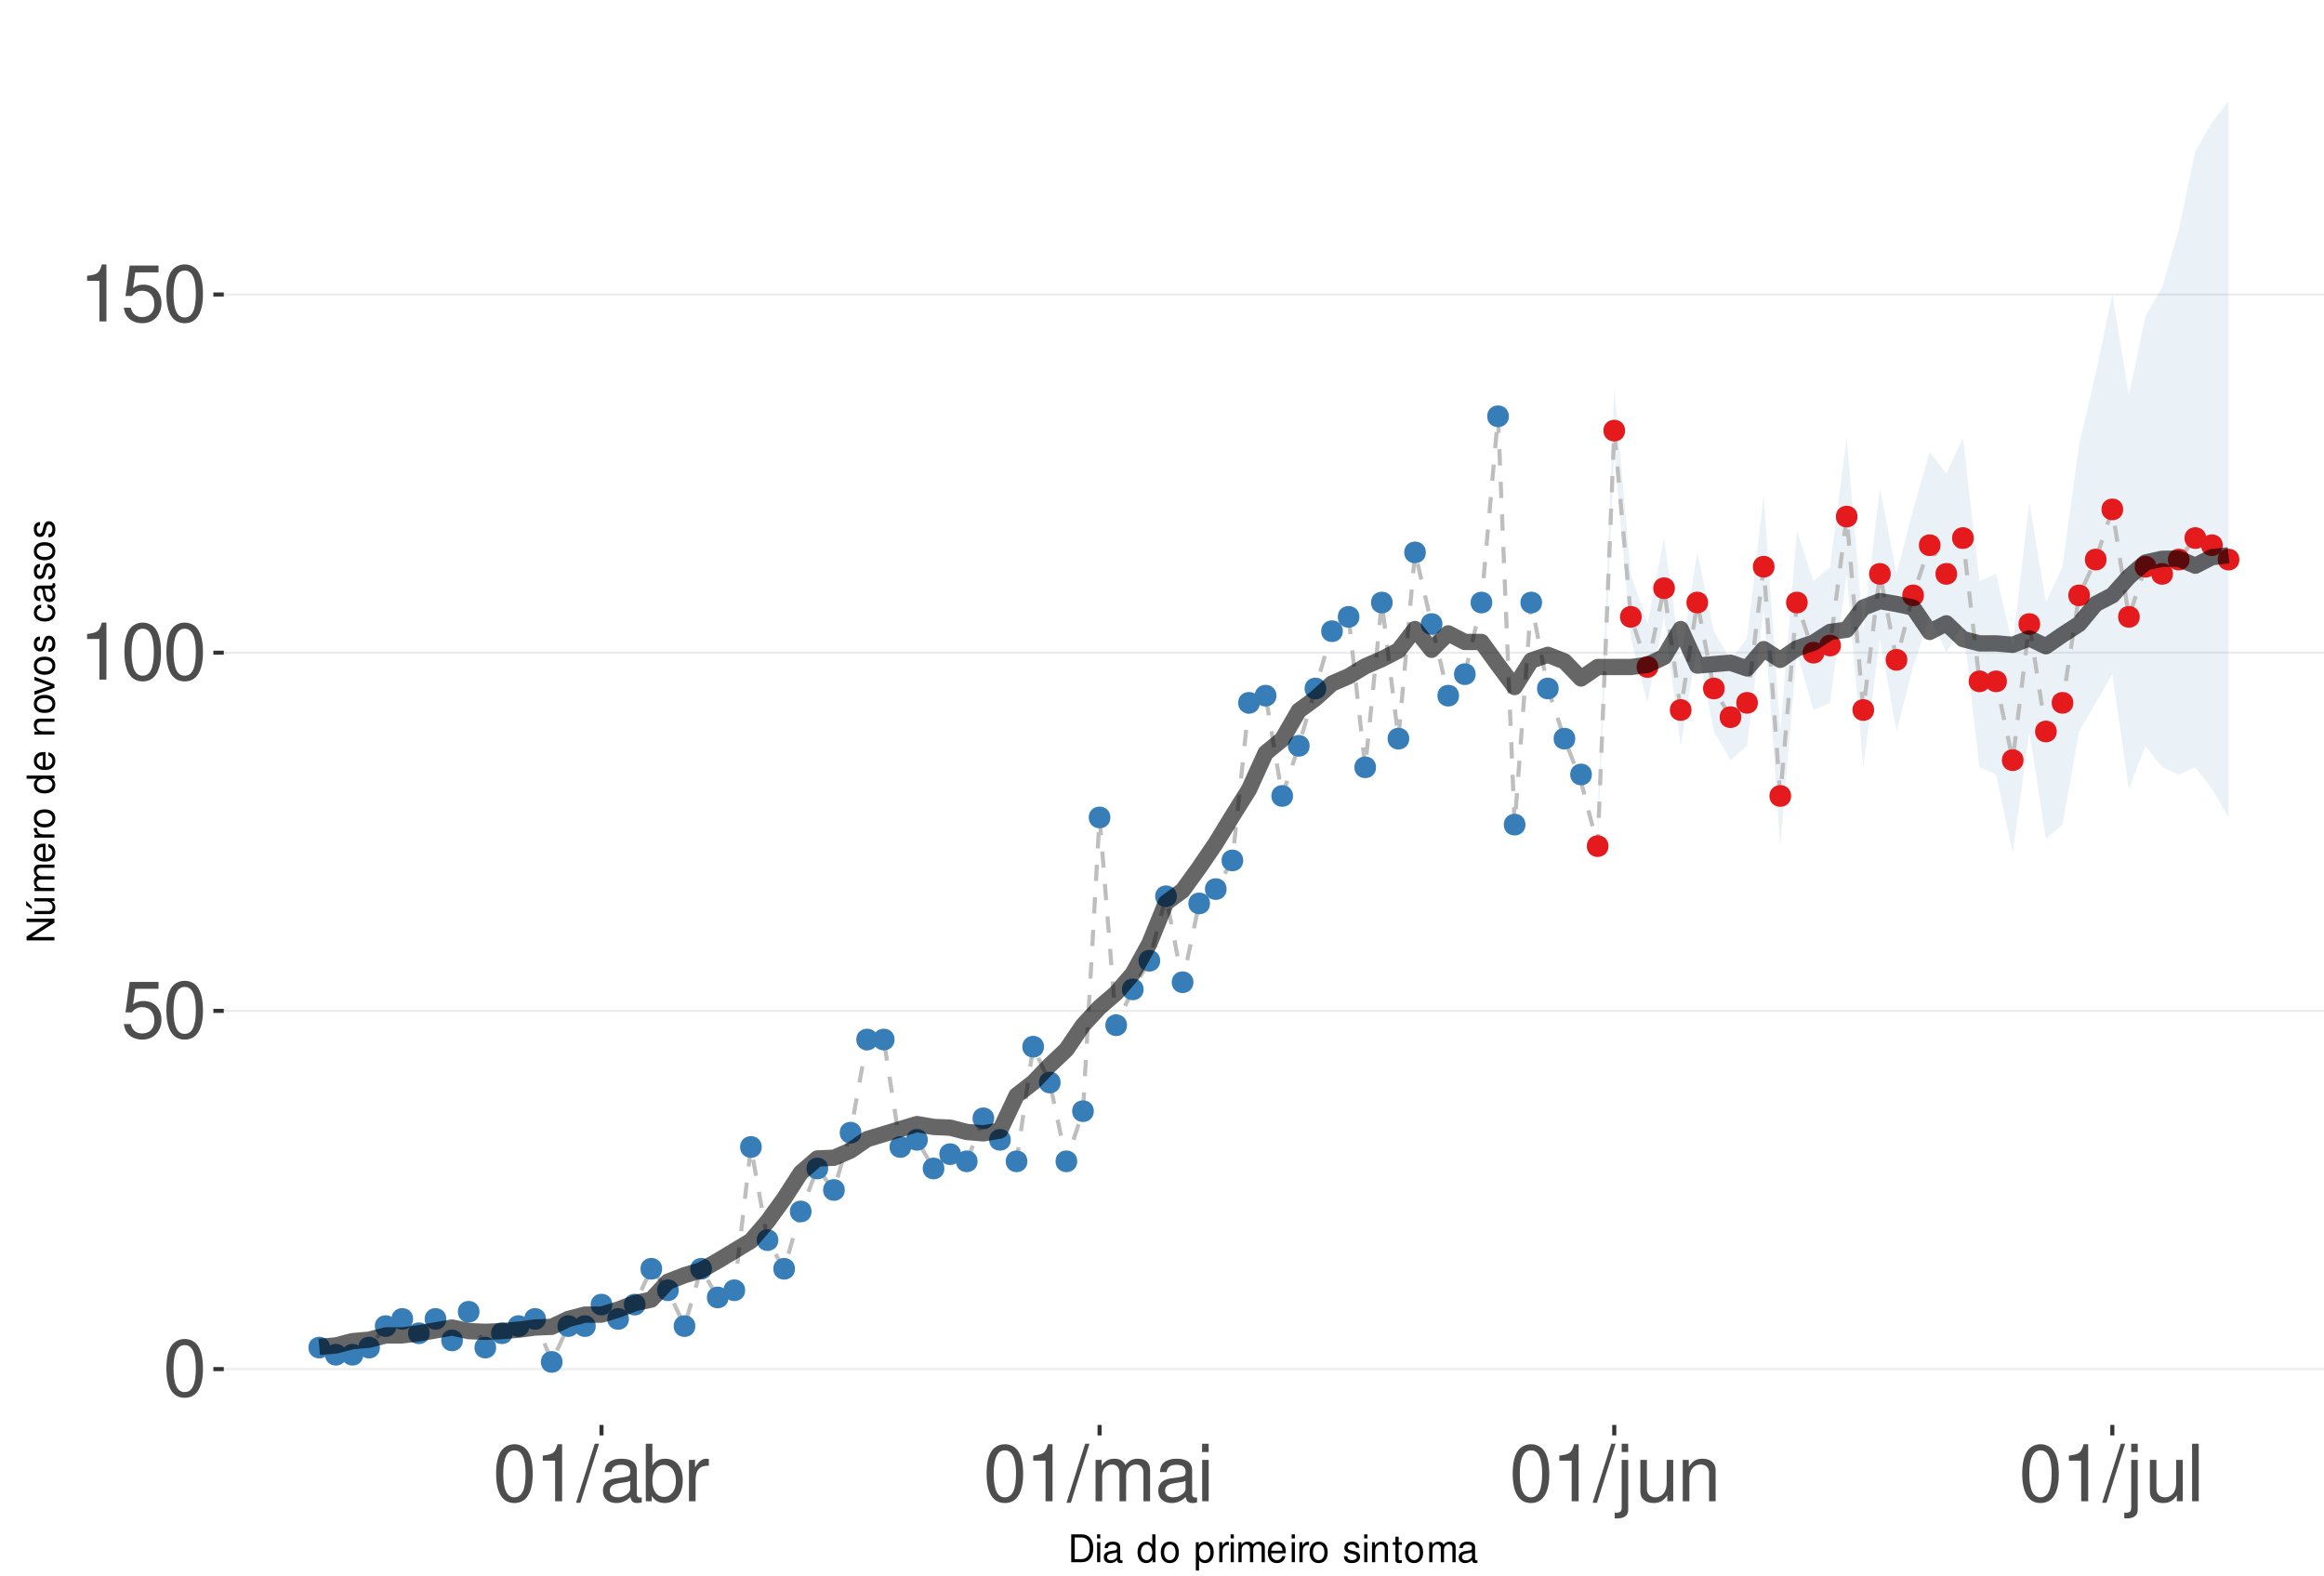 <?xml version="1.0" encoding="UTF-8"?>
<svg xmlns="http://www.w3.org/2000/svg" xmlns:xlink="http://www.w3.org/1999/xlink" width="609pt" height="413pt" viewBox="0 0 609 413" version="1.1">
<defs>
<g>
<symbol overflow="visible" id="glyph0-0">
<path style="stroke:none;" d=""/>
</symbol>
<symbol overflow="visible" id="glyph0-1">
<path style="stroke:none;" d="M 5.688 -14.938 C 4.312 -14.938 3.078 -14.312 2.312 -13.297 C 1.359 -11.984 0.891 -10 0.891 -7.234 C 0.891 -2.188 2.547 0.469 5.688 0.469 C 8.781 0.469 10.469 -2.188 10.469 -7.109 C 10.469 -10 10.016 -11.938 9.047 -13.297 C 8.281 -14.328 7.062 -14.938 5.688 -14.938 Z M 5.688 -13.328 C 7.641 -13.328 8.609 -11.312 8.609 -7.266 C 8.609 -3.016 7.656 -1.031 5.641 -1.031 C 3.719 -1.031 2.75 -3.094 2.75 -7.203 C 2.75 -11.312 3.719 -13.328 5.688 -13.328 Z M 5.688 -13.328 "/>
</symbol>
<symbol overflow="visible" id="glyph0-2">
<path style="stroke:none;" d="M 9.828 -14.641 L 2.266 -14.641 L 1.172 -6.672 L 2.844 -6.672 C 3.703 -7.688 4.406 -8.031 5.562 -8.031 C 7.516 -8.031 8.734 -6.688 8.734 -4.531 C 8.734 -2.422 7.516 -1.141 5.531 -1.141 C 3.953 -1.141 2.969 -1.938 2.547 -3.594 L 0.719 -3.594 C 0.969 -2.391 1.172 -1.812 1.609 -1.281 C 2.438 -0.172 3.922 0.469 5.578 0.469 C 8.531 0.469 10.594 -1.672 10.594 -4.766 C 10.594 -7.656 8.672 -9.641 5.859 -9.641 C 4.828 -9.641 4 -9.375 3.156 -8.766 L 3.734 -12.844 L 9.828 -12.844 Z M 9.828 -14.641 "/>
</symbol>
<symbol overflow="visible" id="glyph0-3">
<path style="stroke:none;" d="M 5.344 -10.641 L 5.344 0 L 7.172 0 L 7.172 -14.938 L 5.969 -14.938 C 5.328 -12.641 4.922 -12.328 2.109 -11.953 L 2.109 -10.641 Z M 5.344 -10.641 "/>
</symbol>
<symbol overflow="visible" id="glyph0-4">
<path style="stroke:none;" d="M 4.734 -15.062 L -0.172 0.406 L 0.969 0.406 L 5.859 -15.062 Z M 4.734 -15.062 "/>
</symbol>
<symbol overflow="visible" id="glyph0-5">
<path style="stroke:none;" d="M 11.047 -1.016 C 10.859 -0.969 10.781 -0.969 10.672 -0.969 C 10.078 -0.969 9.75 -1.281 9.75 -1.812 L 9.75 -8.188 C 9.75 -10.094 8.344 -11.141 5.688 -11.141 C 4.094 -11.141 2.828 -10.672 2.094 -9.875 C 1.594 -9.312 1.391 -8.703 1.344 -7.625 L 3.078 -7.625 C 3.219 -8.938 4 -9.547 5.625 -9.547 C 7.188 -9.547 8.031 -8.969 8.031 -7.938 L 8.031 -7.484 C 8.016 -6.734 7.641 -6.469 6.234 -6.281 C 3.797 -5.969 3.422 -5.891 2.766 -5.625 C 1.516 -5.078 0.875 -4.125 0.875 -2.734 C 0.875 -0.766 2.234 0.469 4.422 0.469 C 5.781 0.469 6.875 0 8.094 -1.109 C 8.219 0 8.766 0.469 9.875 0.469 C 10.25 0.469 10.469 0.438 11.047 0.297 Z M 8.031 -3.406 C 8.031 -2.828 7.875 -2.484 7.359 -2 C 6.656 -1.359 5.797 -1.031 4.797 -1.031 C 3.453 -1.031 2.672 -1.672 2.672 -2.766 C 2.672 -3.906 3.406 -4.484 5.266 -4.75 C 7.109 -5 7.453 -5.078 8.031 -5.344 Z M 8.031 -3.406 "/>
</symbol>
<symbol overflow="visible" id="glyph0-6">
<path style="stroke:none;" d="M 1.109 -15.062 L 1.109 0 L 2.672 0 L 2.672 -1.391 C 3.484 -0.125 4.578 0.469 6.094 0.469 C 8.938 0.469 10.797 -1.859 10.797 -5.453 C 10.797 -8.969 9.047 -11.141 6.172 -11.141 C 4.688 -11.141 3.641 -10.578 2.828 -9.359 L 2.828 -15.062 Z M 5.844 -9.516 C 7.766 -9.516 9 -7.844 9 -5.266 C 9 -2.812 7.719 -1.141 5.844 -1.141 C 4 -1.141 2.828 -2.781 2.828 -5.328 C 2.828 -7.875 4 -9.516 5.844 -9.516 Z M 5.844 -9.516 "/>
</symbol>
<symbol overflow="visible" id="glyph0-7">
<path style="stroke:none;" d="M 1.422 -10.828 L 1.422 0 L 3.156 0 L 3.156 -5.625 C 3.188 -8.219 4.25 -9.375 6.625 -9.312 L 6.625 -11.078 C 6.344 -11.109 6.172 -11.141 5.969 -11.141 C 4.859 -11.141 4 -10.469 3.016 -8.859 L 3.016 -10.828 Z M 1.422 -10.828 "/>
</symbol>
<symbol overflow="visible" id="glyph0-8">
<path style="stroke:none;" d="M 1.453 -10.828 L 1.453 0 L 3.188 0 L 3.188 -6.797 C 3.188 -8.359 4.312 -9.625 5.719 -9.625 C 7 -9.625 7.719 -8.844 7.719 -7.453 L 7.719 0 L 9.453 0 L 9.453 -6.797 C 9.453 -8.359 10.594 -9.625 12 -9.625 C 13.266 -9.625 14 -8.812 14 -7.453 L 14 0 L 15.734 0 L 15.734 -8.125 C 15.734 -10.062 14.625 -11.141 12.594 -11.141 C 11.156 -11.141 10.281 -10.703 9.281 -9.484 C 8.641 -10.641 7.766 -11.141 6.359 -11.141 C 4.922 -11.141 3.953 -10.594 3.031 -9.297 L 3.031 -10.828 Z M 1.453 -10.828 "/>
</symbol>
<symbol overflow="visible" id="glyph0-9">
<path style="stroke:none;" d="M 3.094 -10.828 L 1.391 -10.828 L 1.391 0 L 3.094 0 Z M 3.094 -15.062 L 1.359 -15.062 L 1.359 -12.891 L 3.094 -12.891 Z M 3.094 -15.062 "/>
</symbol>
<symbol overflow="visible" id="glyph0-10">
<path style="stroke:none;" d="M 1.453 -10.828 L 1.453 1.562 C 1.453 2.641 1.109 3 0.047 3 C -0.078 3 -0.141 3 -0.375 2.969 L -0.375 4.438 C -0.172 4.484 -0.062 4.5 0.203 4.5 C 2.141 4.5 3.156 3.734 3.156 2.25 L 3.156 -10.828 Z M 3.156 -15.062 L 1.453 -15.062 L 1.453 -12.891 L 3.156 -12.891 Z M 3.156 -15.062 "/>
</symbol>
<symbol overflow="visible" id="glyph0-11">
<path style="stroke:none;" d="M 9.953 0 L 9.953 -10.828 L 8.234 -10.828 L 8.234 -4.688 C 8.234 -2.484 7.078 -1.031 5.281 -1.031 C 3.922 -1.031 3.062 -1.859 3.062 -3.156 L 3.062 -10.828 L 1.344 -10.828 L 1.344 -2.484 C 1.344 -0.688 2.688 0.469 4.797 0.469 C 6.375 0.469 7.391 -0.078 8.406 -1.516 L 8.406 0 Z M 9.953 0 "/>
</symbol>
<symbol overflow="visible" id="glyph0-12">
<path style="stroke:none;" d="M 1.453 -10.828 L 1.453 0 L 3.188 0 L 3.188 -5.969 C 3.188 -8.188 4.344 -9.625 6.109 -9.625 C 7.484 -9.625 8.344 -8.797 8.344 -7.5 L 8.344 0 L 10.062 0 L 10.062 -8.188 C 10.062 -9.984 8.719 -11.141 6.625 -11.141 C 5.016 -11.141 3.984 -10.516 3.031 -9 L 3.031 -10.828 Z M 1.453 -10.828 "/>
</symbol>
<symbol overflow="visible" id="glyph0-13">
<path style="stroke:none;" d="M 3.141 -15.062 L 1.406 -15.062 L 1.406 0 L 3.141 0 Z M 3.141 -15.062 "/>
</symbol>
<symbol overflow="visible" id="glyph1-0">
<path style="stroke:none;" d=""/>
</symbol>
<symbol overflow="visible" id="glyph1-1">
<path style="stroke:none;" d="M 0.891 0 L 3.703 0 C 5.547 0 6.672 -1.375 6.672 -3.656 C 6.672 -5.906 5.547 -7.297 3.703 -7.297 L 0.891 -7.297 Z M 1.812 -0.812 L 1.812 -6.469 L 3.547 -6.469 C 4.984 -6.469 5.734 -5.5 5.734 -3.641 C 5.734 -1.797 4.984 -0.812 3.547 -0.812 Z M 1.812 -0.812 "/>
</symbol>
<symbol overflow="visible" id="glyph1-2">
<path style="stroke:none;" d="M 1.5 -5.234 L 0.672 -5.234 L 0.672 0 L 1.5 0 Z M 1.5 -7.297 L 0.656 -7.297 L 0.656 -6.234 L 1.5 -6.234 Z M 1.5 -7.297 "/>
</symbol>
<symbol overflow="visible" id="glyph1-3">
<path style="stroke:none;" d="M 5.344 -0.484 C 5.266 -0.469 5.219 -0.469 5.172 -0.469 C 4.875 -0.469 4.719 -0.625 4.719 -0.875 L 4.719 -3.953 C 4.719 -4.891 4.047 -5.391 2.75 -5.391 C 1.984 -5.391 1.375 -5.172 1.016 -4.781 C 0.766 -4.516 0.672 -4.203 0.656 -3.688 L 1.484 -3.688 C 1.562 -4.328 1.938 -4.625 2.719 -4.625 C 3.484 -4.625 3.891 -4.344 3.891 -3.844 L 3.891 -3.625 C 3.875 -3.266 3.703 -3.125 3.016 -3.047 C 1.844 -2.891 1.656 -2.844 1.344 -2.719 C 0.734 -2.453 0.422 -2 0.422 -1.312 C 0.422 -0.375 1.078 0.234 2.141 0.234 C 2.797 0.234 3.328 0 3.922 -0.547 C 3.984 0 4.234 0.234 4.781 0.234 C 4.953 0.234 5.062 0.203 5.344 0.141 Z M 3.891 -1.656 C 3.891 -1.375 3.812 -1.203 3.562 -0.969 C 3.219 -0.656 2.812 -0.5 2.312 -0.5 C 1.672 -0.5 1.297 -0.812 1.297 -1.344 C 1.297 -1.891 1.656 -2.172 2.547 -2.297 C 3.438 -2.422 3.609 -2.453 3.891 -2.594 Z M 3.891 -1.656 "/>
</symbol>
<symbol overflow="visible" id="glyph1-4">
<path style="stroke:none;" d=""/>
</symbol>
<symbol overflow="visible" id="glyph1-5">
<path style="stroke:none;" d="M 4.953 -7.297 L 4.125 -7.297 L 4.125 -4.578 C 3.766 -5.109 3.203 -5.391 2.516 -5.391 C 1.156 -5.391 0.266 -4.297 0.266 -2.625 C 0.266 -0.859 1.125 0.234 2.547 0.234 C 3.266 0.234 3.766 -0.047 4.203 -0.688 L 4.203 0 L 4.953 0 Z M 2.656 -4.609 C 3.547 -4.609 4.125 -3.812 4.125 -2.562 C 4.125 -1.344 3.547 -0.547 2.656 -0.547 C 1.734 -0.547 1.125 -1.359 1.125 -2.578 C 1.125 -3.797 1.734 -4.609 2.656 -4.609 Z M 2.656 -4.609 "/>
</symbol>
<symbol overflow="visible" id="glyph1-6">
<path style="stroke:none;" d="M 2.719 -5.391 C 1.234 -5.391 0.359 -4.344 0.359 -2.578 C 0.359 -0.812 1.234 0.234 2.734 0.234 C 4.203 0.234 5.094 -0.812 5.094 -2.547 C 5.094 -4.359 4.234 -5.391 2.719 -5.391 Z M 2.734 -4.625 C 3.672 -4.625 4.234 -3.844 4.234 -2.547 C 4.234 -1.312 3.656 -0.547 2.734 -0.547 C 1.797 -0.547 1.234 -1.312 1.234 -2.578 C 1.234 -3.844 1.797 -4.625 2.734 -4.625 Z M 2.734 -4.625 "/>
</symbol>
<symbol overflow="visible" id="glyph1-7">
<path style="stroke:none;" d="M 0.547 2.188 L 1.375 2.188 L 1.375 -0.547 C 1.812 -0.016 2.312 0.234 2.984 0.234 C 4.344 0.234 5.234 -0.859 5.234 -2.531 C 5.234 -4.297 4.375 -5.391 2.984 -5.391 C 2.266 -5.391 1.703 -5.062 1.312 -4.453 L 1.312 -5.234 L 0.547 -5.234 Z M 2.844 -4.609 C 3.766 -4.609 4.359 -3.797 4.359 -2.547 C 4.359 -1.359 3.75 -0.547 2.844 -0.547 C 1.953 -0.547 1.375 -1.344 1.375 -2.578 C 1.375 -3.812 1.953 -4.609 2.844 -4.609 Z M 2.844 -4.609 "/>
</symbol>
<symbol overflow="visible" id="glyph1-8">
<path style="stroke:none;" d="M 0.688 -5.234 L 0.688 0 L 1.531 0 L 1.531 -2.719 C 1.547 -3.984 2.062 -4.547 3.203 -4.516 L 3.203 -5.359 C 3.062 -5.375 2.984 -5.391 2.891 -5.391 C 2.344 -5.391 1.938 -5.062 1.453 -4.297 L 1.453 -5.234 Z M 0.688 -5.234 "/>
</symbol>
<symbol overflow="visible" id="glyph1-9">
<path style="stroke:none;" d="M 0.703 -5.234 L 0.703 0 L 1.547 0 L 1.547 -3.297 C 1.547 -4.047 2.094 -4.656 2.766 -4.656 C 3.391 -4.656 3.734 -4.281 3.734 -3.609 L 3.734 0 L 4.578 0 L 4.578 -3.297 C 4.578 -4.047 5.125 -4.656 5.812 -4.656 C 6.422 -4.656 6.781 -4.266 6.781 -3.609 L 6.781 0 L 7.625 0 L 7.625 -3.938 C 7.625 -4.875 7.078 -5.391 6.094 -5.391 C 5.406 -5.391 4.984 -5.188 4.484 -4.594 C 4.188 -5.156 3.766 -5.391 3.078 -5.391 C 2.375 -5.391 1.906 -5.125 1.469 -4.5 L 1.469 -5.234 Z M 0.703 -5.234 "/>
</symbol>
<symbol overflow="visible" id="glyph1-10">
<path style="stroke:none;" d="M 5.125 -2.344 C 5.125 -3.141 5.062 -3.625 4.922 -4.016 C 4.578 -4.875 3.781 -5.391 2.797 -5.391 C 1.344 -5.391 0.406 -4.281 0.406 -2.547 C 0.406 -0.812 1.297 0.234 2.781 0.234 C 3.984 0.234 4.812 -0.453 5.016 -1.594 L 4.188 -1.594 C 3.953 -0.906 3.484 -0.547 2.812 -0.547 C 2.281 -0.547 1.828 -0.781 1.547 -1.219 C 1.344 -1.516 1.281 -1.812 1.266 -2.344 Z M 1.297 -3.016 C 1.359 -3.984 1.953 -4.625 2.797 -4.625 C 3.641 -4.625 4.234 -3.953 4.234 -3.016 Z M 1.297 -3.016 "/>
</symbol>
<symbol overflow="visible" id="glyph1-11">
<path style="stroke:none;" d="M 4.375 -3.781 C 4.375 -4.812 3.688 -5.391 2.484 -5.391 C 1.266 -5.391 0.469 -4.766 0.469 -3.797 C 0.469 -2.969 0.891 -2.578 2.125 -2.281 L 2.906 -2.094 C 3.484 -1.953 3.719 -1.734 3.719 -1.375 C 3.719 -0.875 3.234 -0.547 2.5 -0.547 C 2.047 -0.547 1.672 -0.672 1.453 -0.891 C 1.328 -1.047 1.266 -1.188 1.219 -1.562 L 0.344 -1.562 C 0.375 -0.344 1.062 0.234 2.438 0.234 C 3.75 0.234 4.594 -0.422 4.594 -1.438 C 4.594 -2.203 4.156 -2.641 3.109 -2.891 L 2.312 -3.078 C 1.625 -3.234 1.344 -3.453 1.344 -3.828 C 1.344 -4.312 1.766 -4.625 2.453 -4.625 C 3.125 -4.625 3.484 -4.328 3.5 -3.781 Z M 4.375 -3.781 "/>
</symbol>
<symbol overflow="visible" id="glyph1-12">
<path style="stroke:none;" d="M 0.703 -5.234 L 0.703 0 L 1.547 0 L 1.547 -2.891 C 1.547 -3.953 2.094 -4.656 2.953 -4.656 C 3.625 -4.656 4.047 -4.266 4.047 -3.625 L 4.047 0 L 4.875 0 L 4.875 -3.953 C 4.875 -4.828 4.219 -5.391 3.203 -5.391 C 2.438 -5.391 1.938 -5.094 1.469 -4.359 L 1.469 -5.234 Z M 0.703 -5.234 "/>
</symbol>
<symbol overflow="visible" id="glyph1-13">
<path style="stroke:none;" d="M 2.547 -5.234 L 1.688 -5.234 L 1.688 -6.688 L 0.844 -6.688 L 0.844 -5.234 L 0.141 -5.234 L 0.141 -4.562 L 0.844 -4.562 L 0.844 -0.594 C 0.844 -0.062 1.203 0.234 1.859 0.234 C 2.078 0.234 2.266 0.203 2.547 0.156 L 2.547 -0.547 C 2.422 -0.516 2.312 -0.5 2.141 -0.5 C 1.781 -0.5 1.688 -0.594 1.688 -0.969 L 1.688 -4.562 L 2.547 -4.562 Z M 2.547 -5.234 "/>
</symbol>
<symbol overflow="visible" id="glyph2-0">
<path style="stroke:none;" d=""/>
</symbol>
<symbol overflow="visible" id="glyph2-1">
<path style="stroke:none;" d="M -7.297 -6.453 L -7.297 -5.578 L -1.328 -5.578 L -7.297 -1.766 L -7.297 -0.766 L 0 -0.766 L 0 -1.641 L -5.906 -1.641 L 0 -5.406 L 0 -6.453 Z M -7.297 -6.453 "/>
</symbol>
<symbol overflow="visible" id="glyph2-2">
<path style="stroke:none;" d="M 0 -4.812 L -5.234 -4.812 L -5.234 -3.984 L -2.266 -3.984 C -1.203 -3.984 -0.5 -3.438 -0.5 -2.562 C -0.5 -1.906 -0.906 -1.484 -1.531 -1.484 L -5.234 -1.484 L -5.234 -0.656 L -1.203 -0.656 C -0.328 -0.656 0.234 -1.297 0.234 -2.312 C 0.234 -3.094 -0.047 -3.578 -0.734 -4.062 L 0 -4.062 Z M -7.406 -2.953 L -5.922 -2 L -5.922 -2.594 L -7.406 -4.094 Z M -7.406 -2.953 "/>
</symbol>
<symbol overflow="visible" id="glyph2-3">
<path style="stroke:none;" d="M -5.234 -0.703 L 0 -0.703 L 0 -1.547 L -3.297 -1.547 C -4.047 -1.547 -4.656 -2.094 -4.656 -2.766 C -4.656 -3.391 -4.281 -3.734 -3.609 -3.734 L 0 -3.734 L 0 -4.578 L -3.297 -4.578 C -4.047 -4.578 -4.656 -5.125 -4.656 -5.812 C -4.656 -6.422 -4.266 -6.781 -3.609 -6.781 L 0 -6.781 L 0 -7.625 L -3.938 -7.625 C -4.875 -7.625 -5.391 -7.078 -5.391 -6.094 C -5.391 -5.406 -5.188 -4.984 -4.594 -4.484 C -5.156 -4.188 -5.391 -3.766 -5.391 -3.078 C -5.391 -2.375 -5.125 -1.906 -4.5 -1.469 L -5.234 -1.469 Z M -5.234 -0.703 "/>
</symbol>
<symbol overflow="visible" id="glyph2-4">
<path style="stroke:none;" d="M -2.344 -5.125 C -3.141 -5.125 -3.625 -5.062 -4.016 -4.922 C -4.875 -4.578 -5.391 -3.781 -5.391 -2.797 C -5.391 -1.344 -4.281 -0.406 -2.547 -0.406 C -0.812 -0.406 0.234 -1.297 0.234 -2.781 C 0.234 -3.984 -0.453 -4.812 -1.594 -5.016 L -1.594 -4.188 C -0.906 -3.953 -0.547 -3.484 -0.547 -2.812 C -0.547 -2.281 -0.781 -1.828 -1.219 -1.547 C -1.516 -1.344 -1.812 -1.281 -2.344 -1.266 Z M -3.016 -1.297 C -3.984 -1.359 -4.625 -1.953 -4.625 -2.797 C -4.625 -3.641 -3.953 -4.234 -3.016 -4.234 Z M -3.016 -1.297 "/>
</symbol>
<symbol overflow="visible" id="glyph2-5">
<path style="stroke:none;" d="M -5.234 -0.688 L 0 -0.688 L 0 -1.531 L -2.719 -1.531 C -3.984 -1.547 -4.547 -2.062 -4.516 -3.203 L -5.359 -3.203 C -5.375 -3.062 -5.391 -2.984 -5.391 -2.891 C -5.391 -2.344 -5.062 -1.938 -4.297 -1.453 L -5.234 -1.453 Z M -5.234 -0.688 "/>
</symbol>
<symbol overflow="visible" id="glyph2-6">
<path style="stroke:none;" d="M -5.391 -2.719 C -5.391 -1.234 -4.344 -0.359 -2.578 -0.359 C -0.812 -0.359 0.234 -1.234 0.234 -2.734 C 0.234 -4.203 -0.812 -5.094 -2.547 -5.094 C -4.359 -5.094 -5.391 -4.234 -5.391 -2.719 Z M -4.625 -2.734 C -4.625 -3.672 -3.844 -4.234 -2.547 -4.234 C -1.312 -4.234 -0.547 -3.656 -0.547 -2.734 C -0.547 -1.797 -1.312 -1.234 -2.578 -1.234 C -3.844 -1.234 -4.625 -1.797 -4.625 -2.734 Z M -4.625 -2.734 "/>
</symbol>
<symbol overflow="visible" id="glyph2-7">
<path style="stroke:none;" d=""/>
</symbol>
<symbol overflow="visible" id="glyph2-8">
<path style="stroke:none;" d="M -7.297 -4.953 L -7.297 -4.125 L -4.578 -4.125 C -5.109 -3.766 -5.391 -3.203 -5.391 -2.516 C -5.391 -1.156 -4.297 -0.266 -2.625 -0.266 C -0.859 -0.266 0.234 -1.125 0.234 -2.547 C 0.234 -3.266 -0.047 -3.766 -0.688 -4.203 L 0 -4.203 L 0 -4.953 Z M -4.609 -2.656 C -4.609 -3.547 -3.812 -4.125 -2.562 -4.125 C -1.344 -4.125 -0.547 -3.547 -0.547 -2.656 C -0.547 -1.734 -1.359 -1.125 -2.578 -1.125 C -3.797 -1.125 -4.609 -1.734 -4.609 -2.656 Z M -4.609 -2.656 "/>
</symbol>
<symbol overflow="visible" id="glyph2-9">
<path style="stroke:none;" d="M -5.234 -0.703 L 0 -0.703 L 0 -1.547 L -2.891 -1.547 C -3.953 -1.547 -4.656 -2.094 -4.656 -2.953 C -4.656 -3.625 -4.266 -4.047 -3.625 -4.047 L 0 -4.047 L 0 -4.875 L -3.953 -4.875 C -4.828 -4.875 -5.391 -4.219 -5.391 -3.203 C -5.391 -2.438 -5.094 -1.938 -4.359 -1.469 L -5.234 -1.469 Z M -5.234 -0.703 "/>
</symbol>
<symbol overflow="visible" id="glyph2-10">
<path style="stroke:none;" d="M 0 -2.844 L -5.234 -4.859 L -5.234 -3.922 L -0.984 -2.438 L -5.234 -1.047 L -5.234 -0.094 L 0 -1.938 Z M 0 -2.844 "/>
</symbol>
<symbol overflow="visible" id="glyph2-11">
<path style="stroke:none;" d="M -3.781 -4.375 C -4.812 -4.375 -5.391 -3.688 -5.391 -2.484 C -5.391 -1.266 -4.766 -0.469 -3.797 -0.469 C -2.969 -0.469 -2.578 -0.891 -2.281 -2.125 L -2.094 -2.906 C -1.953 -3.484 -1.734 -3.719 -1.375 -3.719 C -0.875 -3.719 -0.547 -3.234 -0.547 -2.5 C -0.547 -2.047 -0.672 -1.672 -0.891 -1.453 C -1.047 -1.328 -1.188 -1.266 -1.562 -1.219 L -1.562 -0.344 C -0.344 -0.375 0.234 -1.062 0.234 -2.438 C 0.234 -3.75 -0.422 -4.594 -1.438 -4.594 C -2.203 -4.594 -2.641 -4.156 -2.891 -3.109 L -3.078 -2.312 C -3.234 -1.625 -3.453 -1.344 -3.828 -1.344 C -4.312 -1.344 -4.625 -1.766 -4.625 -2.453 C -4.625 -3.125 -4.328 -3.484 -3.781 -3.5 Z M -3.781 -4.375 "/>
</symbol>
<symbol overflow="visible" id="glyph2-12">
<path style="stroke:none;" d="M -3.484 -4.703 C -3.984 -4.672 -4.312 -4.562 -4.609 -4.359 C -5.094 -4 -5.391 -3.375 -5.391 -2.641 C -5.391 -1.219 -4.266 -0.312 -2.531 -0.312 C -0.844 -0.312 0.234 -1.203 0.234 -2.625 C 0.234 -3.875 -0.516 -4.672 -1.797 -4.766 L -1.797 -3.938 C -0.953 -3.797 -0.547 -3.359 -0.547 -2.656 C -0.547 -1.734 -1.297 -1.188 -2.531 -1.188 C -3.844 -1.188 -4.625 -1.719 -4.625 -2.625 C -4.625 -3.328 -4.203 -3.766 -3.484 -3.875 Z M -3.484 -4.703 "/>
</symbol>
<symbol overflow="visible" id="glyph2-13">
<path style="stroke:none;" d="M -0.484 -5.344 C -0.469 -5.266 -0.469 -5.219 -0.469 -5.172 C -0.469 -4.875 -0.625 -4.719 -0.875 -4.719 L -3.953 -4.719 C -4.891 -4.719 -5.391 -4.047 -5.391 -2.75 C -5.391 -1.984 -5.172 -1.375 -4.781 -1.016 C -4.516 -0.766 -4.203 -0.672 -3.688 -0.656 L -3.688 -1.484 C -4.328 -1.562 -4.625 -1.938 -4.625 -2.719 C -4.625 -3.484 -4.344 -3.891 -3.844 -3.891 L -3.625 -3.891 C -3.266 -3.875 -3.125 -3.703 -3.047 -3.016 C -2.891 -1.844 -2.844 -1.656 -2.719 -1.344 C -2.453 -0.734 -2 -0.422 -1.312 -0.422 C -0.375 -0.422 0.234 -1.078 0.234 -2.141 C 0.234 -2.797 0 -3.328 -0.547 -3.922 C 0 -3.984 0.234 -4.234 0.234 -4.781 C 0.234 -4.953 0.203 -5.062 0.141 -5.344 Z M -1.656 -3.891 C -1.375 -3.891 -1.203 -3.812 -0.969 -3.562 C -0.656 -3.219 -0.5 -2.812 -0.5 -2.312 C -0.5 -1.672 -0.812 -1.297 -1.344 -1.297 C -1.891 -1.297 -2.172 -1.656 -2.297 -2.547 C -2.422 -3.438 -2.453 -3.609 -2.594 -3.891 Z M -1.656 -3.891 "/>
</symbol>
</g>
<clipPath id="clip1">
  <path d="M 58.645 9.961 L 609 9.961 L 609 373.328 L 58.645 373.328 Z M 58.645 9.961 "/>
</clipPath>
<clipPath id="clip2">
  <path d="M 58.645 358 L 609 358 L 609 359 L 58.645 359 Z M 58.645 358 "/>
</clipPath>
<clipPath id="clip3">
  <path d="M 58.645 264 L 609 264 L 609 266 L 58.645 266 Z M 58.645 264 "/>
</clipPath>
<clipPath id="clip4">
  <path d="M 58.645 170 L 609 170 L 609 172 L 58.645 172 Z M 58.645 170 "/>
</clipPath>
<clipPath id="clip5">
  <path d="M 58.645 76 L 609 76 L 609 78 L 58.645 78 Z M 58.645 76 "/>
</clipPath>
</defs>
<g id="surface21">
<rect x="0" y="0" width="609" height="413" style="fill:rgb(100%,100%,100%);fill-opacity:1;stroke:none;"/>
<rect x="0" y="0" width="609" height="413" style="fill:rgb(100%,100%,100%);fill-opacity:1;stroke:none;"/>
<path style="fill:none;stroke-width:1.067;stroke-linecap:round;stroke-linejoin:round;stroke:rgb(100%,100%,100%);stroke-opacity:1;stroke-miterlimit:10;" d="M 0 413 L 609 413 L 609 0 L 0 0 Z M 0 413 "/>
<g clip-path="url(#clip1)" clip-rule="nonzero">
<path style=" stroke:none;fill-rule:nonzero;fill:rgb(100%,100%,100%);fill-opacity:1;" d="M 58.645 373.328 L 609 373.328 L 609 9.961 L 58.645 9.961 Z M 58.645 373.328 "/>
</g>
<g clip-path="url(#clip2)" clip-rule="nonzero">
<path style="fill:none;stroke-width:0.533;stroke-linecap:butt;stroke-linejoin:round;stroke:rgb(92.157%,92.157%,92.157%);stroke-opacity:1;stroke-miterlimit:10;" d="M 58.645 358.688 L 609 358.688 "/>
</g>
<g clip-path="url(#clip3)" clip-rule="nonzero">
<path style="fill:none;stroke-width:0.533;stroke-linecap:butt;stroke-linejoin:round;stroke:rgb(92.157%,92.157%,92.157%);stroke-opacity:1;stroke-miterlimit:10;" d="M 58.645 264.844 L 609 264.844 "/>
</g>
<g clip-path="url(#clip4)" clip-rule="nonzero">
<path style="fill:none;stroke-width:0.533;stroke-linecap:butt;stroke-linejoin:round;stroke:rgb(92.157%,92.157%,92.157%);stroke-opacity:1;stroke-miterlimit:10;" d="M 58.645 171 L 609 171 "/>
</g>
<g clip-path="url(#clip5)" clip-rule="nonzero">
<path style="fill:none;stroke-width:0.533;stroke-linecap:butt;stroke-linejoin:round;stroke:rgb(92.157%,92.157%,92.157%);stroke-opacity:1;stroke-miterlimit:10;" d="M 58.645 77.156 L 609 77.156 "/>
</g>
<path style=" stroke:none;fill-rule:nonzero;fill:rgb(21.569%,49.412%,72.157%);fill-opacity:0.102;" d="M 418.66 214.168 L 423.012 101.555 L 427.359 150.355 L 431.711 163.492 L 436.062 140.969 L 440.414 172.875 L 444.762 144.723 L 449.113 165.371 L 453.465 172.875 L 457.816 167.246 L 462.168 129.707 L 466.516 191.645 L 470.867 139.094 L 475.219 152.23 L 479.57 148.477 L 483.918 114.691 L 488.27 165.371 L 492.621 127.832 L 496.973 150.355 L 501.32 133.461 L 505.672 118.445 L 510.023 124.078 L 514.375 114.691 L 518.723 152.23 L 523.074 150.355 L 527.426 169.121 L 531.777 131.586 L 536.125 157.863 L 540.477 148.477 L 544.828 116.57 L 549.18 97.801 L 553.531 77.156 L 557.879 103.434 L 562.23 82.785 L 566.582 75.277 L 570.934 60.262 L 575.281 39.617 L 579.633 32.109 L 583.984 26.48 L 583.984 214.168 L 579.633 206.66 L 575.281 201.078 L 570.934 202.906 L 566.582 201.031 L 562.23 195.398 L 557.879 206.66 L 553.531 176.629 L 544.828 191.645 L 540.477 216.047 L 536.125 219.801 L 531.777 191.645 L 527.426 223.555 L 523.074 202.906 L 518.723 201.031 L 514.375 163.492 L 510.023 171 L 505.672 161.617 L 501.32 174.754 L 496.973 191.645 L 492.621 167.246 L 488.27 201.031 L 483.918 150.355 L 479.57 184.137 L 475.219 186.016 L 470.867 171 L 466.516 221.676 L 462.168 159.738 L 457.816 195.398 L 453.465 199.152 L 449.113 191.645 L 444.762 169.121 L 440.414 195.398 L 436.062 161.617 L 431.711 184.137 L 427.359 167.246 L 423.012 118.445 L 418.66 221.676 Z M 418.66 214.168 "/>
<path style="fill:none;stroke-width:1.067;stroke-linecap:butt;stroke-linejoin:round;stroke:rgb(74.51%,74.51%,74.51%);stroke-opacity:1;stroke-dasharray:4.268,4.268;stroke-miterlimit:10;" d="M 83.66 353.059 L 88.012 354.934 L 92.363 354.934 L 96.715 353.059 L 101.062 347.426 L 105.414 345.551 L 109.766 349.305 L 114.117 345.551 L 118.465 351.18 L 122.816 343.676 L 127.168 353.059 L 131.52 349.305 L 135.867 347.426 L 140.219 345.551 L 144.57 356.812 L 148.922 347.426 L 153.27 347.426 L 157.621 341.797 L 161.973 345.551 L 166.324 341.797 L 170.676 332.414 L 175.023 338.043 L 179.375 347.426 L 183.727 332.414 L 188.078 339.922 L 192.426 338.043 L 196.777 300.504 L 201.129 324.906 L 205.48 332.414 L 209.828 317.398 L 214.18 306.137 L 218.531 311.766 L 222.883 296.75 L 227.23 272.352 L 231.582 272.352 L 235.934 300.504 L 240.285 298.629 L 244.633 306.137 L 248.984 302.383 L 253.336 304.258 L 257.688 292.996 L 262.039 298.629 L 266.387 304.258 L 270.738 274.23 L 275.09 283.613 L 279.441 304.258 L 283.789 291.121 L 288.141 214.168 L 292.492 268.598 L 296.844 259.215 L 301.191 251.707 L 305.543 234.812 L 309.895 257.336 L 314.246 236.691 L 318.594 232.938 L 322.945 225.43 L 327.297 184.137 L 331.648 182.262 L 335.996 208.539 L 340.348 195.398 L 344.699 180.383 L 349.051 165.371 L 353.398 161.617 L 357.75 201.031 L 362.102 157.863 L 366.453 193.523 L 370.805 144.723 L 375.152 163.492 L 379.504 182.262 L 383.855 176.629 L 388.207 157.863 L 392.555 109.062 L 396.906 216.047 L 401.258 157.863 L 405.609 180.383 L 409.957 193.523 L 414.309 204.785 L 418.66 221.676 L 423.012 112.816 L 427.359 161.617 L 431.711 174.754 L 436.062 154.109 L 440.414 186.016 L 444.762 157.863 L 449.113 180.383 L 453.465 187.891 L 457.816 184.137 L 462.168 148.477 L 466.516 208.539 L 470.867 157.863 L 475.219 171 L 479.57 169.121 L 483.918 135.34 L 488.27 186.016 L 492.621 150.355 L 496.973 172.875 L 501.32 155.984 L 505.672 142.848 L 510.023 150.355 L 514.375 140.969 L 518.723 178.508 L 523.074 178.508 L 527.426 199.152 L 531.777 163.492 L 536.125 191.645 L 540.477 184.137 L 544.828 155.984 L 549.18 146.602 L 553.531 133.461 L 557.879 161.617 L 562.23 148.477 L 566.582 150.355 L 570.934 146.602 L 575.281 140.969 L 579.633 142.848 L 583.984 146.602 "/>
<path style="fill-rule:nonzero;fill:rgb(21.569%,49.412%,72.157%);fill-opacity:1;stroke-width:0.709;stroke-linecap:round;stroke-linejoin:round;stroke:rgb(21.569%,49.412%,72.157%);stroke-opacity:1;stroke-miterlimit:10;" d="M 86.148 353.059 C 86.148 356.375 81.172 356.375 81.172 353.059 C 81.172 349.742 86.148 349.742 86.148 353.059 "/>
<path style="fill-rule:nonzero;fill:rgb(21.569%,49.412%,72.157%);fill-opacity:1;stroke-width:0.709;stroke-linecap:round;stroke-linejoin:round;stroke:rgb(21.569%,49.412%,72.157%);stroke-opacity:1;stroke-miterlimit:10;" d="M 90.5 354.934 C 90.5 358.254 85.523 358.254 85.523 354.934 C 85.523 351.617 90.5 351.617 90.5 354.934 "/>
<path style="fill-rule:nonzero;fill:rgb(21.569%,49.412%,72.157%);fill-opacity:1;stroke-width:0.709;stroke-linecap:round;stroke-linejoin:round;stroke:rgb(21.569%,49.412%,72.157%);stroke-opacity:1;stroke-miterlimit:10;" d="M 94.852 354.934 C 94.852 358.254 89.875 358.254 89.875 354.934 C 89.875 351.617 94.852 351.617 94.852 354.934 "/>
<path style="fill-rule:nonzero;fill:rgb(21.569%,49.412%,72.157%);fill-opacity:1;stroke-width:0.709;stroke-linecap:round;stroke-linejoin:round;stroke:rgb(21.569%,49.412%,72.157%);stroke-opacity:1;stroke-miterlimit:10;" d="M 99.203 353.059 C 99.203 356.375 94.227 356.375 94.227 353.059 C 94.227 349.742 99.203 349.742 99.203 353.059 "/>
<path style="fill-rule:nonzero;fill:rgb(21.569%,49.412%,72.157%);fill-opacity:1;stroke-width:0.709;stroke-linecap:round;stroke-linejoin:round;stroke:rgb(21.569%,49.412%,72.157%);stroke-opacity:1;stroke-miterlimit:10;" d="M 103.551 347.426 C 103.551 350.746 98.574 350.746 98.574 347.426 C 98.574 344.109 103.551 344.109 103.551 347.426 "/>
<path style="fill-rule:nonzero;fill:rgb(21.569%,49.412%,72.157%);fill-opacity:1;stroke-width:0.709;stroke-linecap:round;stroke-linejoin:round;stroke:rgb(21.569%,49.412%,72.157%);stroke-opacity:1;stroke-miterlimit:10;" d="M 107.902 345.551 C 107.902 348.867 102.926 348.867 102.926 345.551 C 102.926 342.234 107.902 342.234 107.902 345.551 "/>
<path style="fill-rule:nonzero;fill:rgb(21.569%,49.412%,72.157%);fill-opacity:1;stroke-width:0.709;stroke-linecap:round;stroke-linejoin:round;stroke:rgb(21.569%,49.412%,72.157%);stroke-opacity:1;stroke-miterlimit:10;" d="M 112.254 349.305 C 112.254 352.621 107.277 352.621 107.277 349.305 C 107.277 345.988 112.254 345.988 112.254 349.305 "/>
<path style="fill-rule:nonzero;fill:rgb(21.569%,49.412%,72.157%);fill-opacity:1;stroke-width:0.709;stroke-linecap:round;stroke-linejoin:round;stroke:rgb(21.569%,49.412%,72.157%);stroke-opacity:1;stroke-miterlimit:10;" d="M 116.605 345.551 C 116.605 348.867 111.629 348.867 111.629 345.551 C 111.629 342.234 116.605 342.234 116.605 345.551 "/>
<path style="fill-rule:nonzero;fill:rgb(21.569%,49.412%,72.157%);fill-opacity:1;stroke-width:0.709;stroke-linecap:round;stroke-linejoin:round;stroke:rgb(21.569%,49.412%,72.157%);stroke-opacity:1;stroke-miterlimit:10;" d="M 120.953 351.18 C 120.953 354.5 115.977 354.5 115.977 351.18 C 115.977 347.863 120.953 347.863 120.953 351.18 "/>
<path style="fill-rule:nonzero;fill:rgb(21.569%,49.412%,72.157%);fill-opacity:1;stroke-width:0.709;stroke-linecap:round;stroke-linejoin:round;stroke:rgb(21.569%,49.412%,72.157%);stroke-opacity:1;stroke-miterlimit:10;" d="M 125.305 343.676 C 125.305 346.992 120.328 346.992 120.328 343.676 C 120.328 340.355 125.305 340.355 125.305 343.676 "/>
<path style="fill-rule:nonzero;fill:rgb(21.569%,49.412%,72.157%);fill-opacity:1;stroke-width:0.709;stroke-linecap:round;stroke-linejoin:round;stroke:rgb(21.569%,49.412%,72.157%);stroke-opacity:1;stroke-miterlimit:10;" d="M 129.656 353.059 C 129.656 356.375 124.68 356.375 124.68 353.059 C 124.68 349.742 129.656 349.742 129.656 353.059 "/>
<path style="fill-rule:nonzero;fill:rgb(21.569%,49.412%,72.157%);fill-opacity:1;stroke-width:0.709;stroke-linecap:round;stroke-linejoin:round;stroke:rgb(21.569%,49.412%,72.157%);stroke-opacity:1;stroke-miterlimit:10;" d="M 134.008 349.305 C 134.008 352.621 129.031 352.621 129.031 349.305 C 129.031 345.988 134.008 345.988 134.008 349.305 "/>
<path style="fill-rule:nonzero;fill:rgb(21.569%,49.412%,72.157%);fill-opacity:1;stroke-width:0.709;stroke-linecap:round;stroke-linejoin:round;stroke:rgb(21.569%,49.412%,72.157%);stroke-opacity:1;stroke-miterlimit:10;" d="M 138.355 347.426 C 138.355 350.746 133.379 350.746 133.379 347.426 C 133.379 344.109 138.355 344.109 138.355 347.426 "/>
<path style="fill-rule:nonzero;fill:rgb(21.569%,49.412%,72.157%);fill-opacity:1;stroke-width:0.709;stroke-linecap:round;stroke-linejoin:round;stroke:rgb(21.569%,49.412%,72.157%);stroke-opacity:1;stroke-miterlimit:10;" d="M 142.707 345.551 C 142.707 348.867 137.73 348.867 137.73 345.551 C 137.73 342.234 142.707 342.234 142.707 345.551 "/>
<path style="fill-rule:nonzero;fill:rgb(21.569%,49.412%,72.157%);fill-opacity:1;stroke-width:0.709;stroke-linecap:round;stroke-linejoin:round;stroke:rgb(21.569%,49.412%,72.157%);stroke-opacity:1;stroke-miterlimit:10;" d="M 147.059 356.812 C 147.059 360.129 142.082 360.129 142.082 356.812 C 142.082 353.496 147.059 353.496 147.059 356.812 "/>
<path style="fill-rule:nonzero;fill:rgb(21.569%,49.412%,72.157%);fill-opacity:1;stroke-width:0.709;stroke-linecap:round;stroke-linejoin:round;stroke:rgb(21.569%,49.412%,72.157%);stroke-opacity:1;stroke-miterlimit:10;" d="M 151.41 347.426 C 151.41 350.746 146.434 350.746 146.434 347.426 C 146.434 344.109 151.41 344.109 151.41 347.426 "/>
<path style="fill-rule:nonzero;fill:rgb(21.569%,49.412%,72.157%);fill-opacity:1;stroke-width:0.709;stroke-linecap:round;stroke-linejoin:round;stroke:rgb(21.569%,49.412%,72.157%);stroke-opacity:1;stroke-miterlimit:10;" d="M 155.758 347.426 C 155.758 350.746 150.781 350.746 150.781 347.426 C 150.781 344.109 155.758 344.109 155.758 347.426 "/>
<path style="fill-rule:nonzero;fill:rgb(21.569%,49.412%,72.157%);fill-opacity:1;stroke-width:0.709;stroke-linecap:round;stroke-linejoin:round;stroke:rgb(21.569%,49.412%,72.157%);stroke-opacity:1;stroke-miterlimit:10;" d="M 160.109 341.797 C 160.109 345.113 155.133 345.113 155.133 341.797 C 155.133 338.48 160.109 338.48 160.109 341.797 "/>
<path style="fill-rule:nonzero;fill:rgb(21.569%,49.412%,72.157%);fill-opacity:1;stroke-width:0.709;stroke-linecap:round;stroke-linejoin:round;stroke:rgb(21.569%,49.412%,72.157%);stroke-opacity:1;stroke-miterlimit:10;" d="M 164.461 345.551 C 164.461 348.867 159.484 348.867 159.484 345.551 C 159.484 342.234 164.461 342.234 164.461 345.551 "/>
<path style="fill-rule:nonzero;fill:rgb(21.569%,49.412%,72.157%);fill-opacity:1;stroke-width:0.709;stroke-linecap:round;stroke-linejoin:round;stroke:rgb(21.569%,49.412%,72.157%);stroke-opacity:1;stroke-miterlimit:10;" d="M 168.812 341.797 C 168.812 345.113 163.836 345.113 163.836 341.797 C 163.836 338.48 168.812 338.48 168.812 341.797 "/>
<path style="fill-rule:nonzero;fill:rgb(21.569%,49.412%,72.157%);fill-opacity:1;stroke-width:0.709;stroke-linecap:round;stroke-linejoin:round;stroke:rgb(21.569%,49.412%,72.157%);stroke-opacity:1;stroke-miterlimit:10;" d="M 173.164 332.414 C 173.164 335.73 168.188 335.73 168.188 332.414 C 168.188 329.094 173.164 329.094 173.164 332.414 "/>
<path style="fill-rule:nonzero;fill:rgb(21.569%,49.412%,72.157%);fill-opacity:1;stroke-width:0.709;stroke-linecap:round;stroke-linejoin:round;stroke:rgb(21.569%,49.412%,72.157%);stroke-opacity:1;stroke-miterlimit:10;" d="M 177.512 338.043 C 177.512 341.359 172.535 341.359 172.535 338.043 C 172.535 334.727 177.512 334.727 177.512 338.043 "/>
<path style="fill-rule:nonzero;fill:rgb(21.569%,49.412%,72.157%);fill-opacity:1;stroke-width:0.709;stroke-linecap:round;stroke-linejoin:round;stroke:rgb(21.569%,49.412%,72.157%);stroke-opacity:1;stroke-miterlimit:10;" d="M 181.863 347.426 C 181.863 350.746 176.887 350.746 176.887 347.426 C 176.887 344.109 181.863 344.109 181.863 347.426 "/>
<path style="fill-rule:nonzero;fill:rgb(21.569%,49.412%,72.157%);fill-opacity:1;stroke-width:0.709;stroke-linecap:round;stroke-linejoin:round;stroke:rgb(21.569%,49.412%,72.157%);stroke-opacity:1;stroke-miterlimit:10;" d="M 186.215 332.414 C 186.215 335.73 181.238 335.73 181.238 332.414 C 181.238 329.094 186.215 329.094 186.215 332.414 "/>
<path style="fill-rule:nonzero;fill:rgb(21.569%,49.412%,72.157%);fill-opacity:1;stroke-width:0.709;stroke-linecap:round;stroke-linejoin:round;stroke:rgb(21.569%,49.412%,72.157%);stroke-opacity:1;stroke-miterlimit:10;" d="M 190.566 339.922 C 190.566 343.238 185.59 343.238 185.59 339.922 C 185.59 336.602 190.566 336.602 190.566 339.922 "/>
<path style="fill-rule:nonzero;fill:rgb(21.569%,49.412%,72.157%);fill-opacity:1;stroke-width:0.709;stroke-linecap:round;stroke-linejoin:round;stroke:rgb(21.569%,49.412%,72.157%);stroke-opacity:1;stroke-miterlimit:10;" d="M 194.914 338.043 C 194.914 341.359 189.938 341.359 189.938 338.043 C 189.938 334.727 194.914 334.727 194.914 338.043 "/>
<path style="fill-rule:nonzero;fill:rgb(21.569%,49.412%,72.157%);fill-opacity:1;stroke-width:0.709;stroke-linecap:round;stroke-linejoin:round;stroke:rgb(21.569%,49.412%,72.157%);stroke-opacity:1;stroke-miterlimit:10;" d="M 199.266 300.504 C 199.266 303.824 194.289 303.824 194.289 300.504 C 194.289 297.188 199.266 297.188 199.266 300.504 "/>
<path style="fill-rule:nonzero;fill:rgb(21.569%,49.412%,72.157%);fill-opacity:1;stroke-width:0.709;stroke-linecap:round;stroke-linejoin:round;stroke:rgb(21.569%,49.412%,72.157%);stroke-opacity:1;stroke-miterlimit:10;" d="M 203.617 324.906 C 203.617 328.223 198.641 328.223 198.641 324.906 C 198.641 321.586 203.617 321.586 203.617 324.906 "/>
<path style="fill-rule:nonzero;fill:rgb(21.569%,49.412%,72.157%);fill-opacity:1;stroke-width:0.709;stroke-linecap:round;stroke-linejoin:round;stroke:rgb(21.569%,49.412%,72.157%);stroke-opacity:1;stroke-miterlimit:10;" d="M 207.969 332.414 C 207.969 335.73 202.992 335.73 202.992 332.414 C 202.992 329.094 207.969 329.094 207.969 332.414 "/>
<path style="fill-rule:nonzero;fill:rgb(21.569%,49.412%,72.157%);fill-opacity:1;stroke-width:0.709;stroke-linecap:round;stroke-linejoin:round;stroke:rgb(21.569%,49.412%,72.157%);stroke-opacity:1;stroke-miterlimit:10;" d="M 212.316 317.398 C 212.316 320.715 207.34 320.715 207.34 317.398 C 207.34 314.078 212.316 314.078 212.316 317.398 "/>
<path style="fill-rule:nonzero;fill:rgb(21.569%,49.412%,72.157%);fill-opacity:1;stroke-width:0.709;stroke-linecap:round;stroke-linejoin:round;stroke:rgb(21.569%,49.412%,72.157%);stroke-opacity:1;stroke-miterlimit:10;" d="M 216.668 306.137 C 216.668 309.453 211.691 309.453 211.691 306.137 C 211.691 302.816 216.668 302.816 216.668 306.137 "/>
<path style="fill-rule:nonzero;fill:rgb(21.569%,49.412%,72.157%);fill-opacity:1;stroke-width:0.709;stroke-linecap:round;stroke-linejoin:round;stroke:rgb(21.569%,49.412%,72.157%);stroke-opacity:1;stroke-miterlimit:10;" d="M 221.02 311.766 C 221.02 315.086 216.043 315.086 216.043 311.766 C 216.043 308.449 221.02 308.449 221.02 311.766 "/>
<path style="fill-rule:nonzero;fill:rgb(21.569%,49.412%,72.157%);fill-opacity:1;stroke-width:0.709;stroke-linecap:round;stroke-linejoin:round;stroke:rgb(21.569%,49.412%,72.157%);stroke-opacity:1;stroke-miterlimit:10;" d="M 225.371 296.75 C 225.371 300.07 220.395 300.07 220.395 296.75 C 220.395 293.434 225.371 293.434 225.371 296.75 "/>
<path style="fill-rule:nonzero;fill:rgb(21.569%,49.412%,72.157%);fill-opacity:1;stroke-width:0.709;stroke-linecap:round;stroke-linejoin:round;stroke:rgb(21.569%,49.412%,72.157%);stroke-opacity:1;stroke-miterlimit:10;" d="M 229.719 272.352 C 229.719 275.668 224.742 275.668 224.742 272.352 C 224.742 269.035 229.719 269.035 229.719 272.352 "/>
<path style="fill-rule:nonzero;fill:rgb(21.569%,49.412%,72.157%);fill-opacity:1;stroke-width:0.709;stroke-linecap:round;stroke-linejoin:round;stroke:rgb(21.569%,49.412%,72.157%);stroke-opacity:1;stroke-miterlimit:10;" d="M 234.07 272.352 C 234.07 275.668 229.094 275.668 229.094 272.352 C 229.094 269.035 234.07 269.035 234.07 272.352 "/>
<path style="fill-rule:nonzero;fill:rgb(21.569%,49.412%,72.157%);fill-opacity:1;stroke-width:0.709;stroke-linecap:round;stroke-linejoin:round;stroke:rgb(21.569%,49.412%,72.157%);stroke-opacity:1;stroke-miterlimit:10;" d="M 238.422 300.504 C 238.422 303.824 233.445 303.824 233.445 300.504 C 233.445 297.188 238.422 297.188 238.422 300.504 "/>
<path style="fill-rule:nonzero;fill:rgb(21.569%,49.412%,72.157%);fill-opacity:1;stroke-width:0.709;stroke-linecap:round;stroke-linejoin:round;stroke:rgb(21.569%,49.412%,72.157%);stroke-opacity:1;stroke-miterlimit:10;" d="M 242.773 298.629 C 242.773 301.945 237.797 301.945 237.797 298.629 C 237.797 295.312 242.773 295.312 242.773 298.629 "/>
<path style="fill-rule:nonzero;fill:rgb(21.569%,49.412%,72.157%);fill-opacity:1;stroke-width:0.709;stroke-linecap:round;stroke-linejoin:round;stroke:rgb(21.569%,49.412%,72.157%);stroke-opacity:1;stroke-miterlimit:10;" d="M 247.121 306.137 C 247.121 309.453 242.145 309.453 242.145 306.137 C 242.145 302.816 247.121 302.816 247.121 306.137 "/>
<path style="fill-rule:nonzero;fill:rgb(21.569%,49.412%,72.157%);fill-opacity:1;stroke-width:0.709;stroke-linecap:round;stroke-linejoin:round;stroke:rgb(21.569%,49.412%,72.157%);stroke-opacity:1;stroke-miterlimit:10;" d="M 251.473 302.383 C 251.473 305.699 246.496 305.699 246.496 302.383 C 246.496 299.066 251.473 299.066 251.473 302.383 "/>
<path style="fill-rule:nonzero;fill:rgb(21.569%,49.412%,72.157%);fill-opacity:1;stroke-width:0.709;stroke-linecap:round;stroke-linejoin:round;stroke:rgb(21.569%,49.412%,72.157%);stroke-opacity:1;stroke-miterlimit:10;" d="M 255.824 304.258 C 255.824 307.578 250.848 307.578 250.848 304.258 C 250.848 300.941 255.824 300.941 255.824 304.258 "/>
<path style="fill-rule:nonzero;fill:rgb(21.569%,49.412%,72.157%);fill-opacity:1;stroke-width:0.709;stroke-linecap:round;stroke-linejoin:round;stroke:rgb(21.569%,49.412%,72.157%);stroke-opacity:1;stroke-miterlimit:10;" d="M 260.176 292.996 C 260.176 296.316 255.199 296.316 255.199 292.996 C 255.199 289.68 260.176 289.68 260.176 292.996 "/>
<path style="fill-rule:nonzero;fill:rgb(21.569%,49.412%,72.157%);fill-opacity:1;stroke-width:0.709;stroke-linecap:round;stroke-linejoin:round;stroke:rgb(21.569%,49.412%,72.157%);stroke-opacity:1;stroke-miterlimit:10;" d="M 264.527 298.629 C 264.527 301.945 259.551 301.945 259.551 298.629 C 259.551 295.312 264.527 295.312 264.527 298.629 "/>
<path style="fill-rule:nonzero;fill:rgb(21.569%,49.412%,72.157%);fill-opacity:1;stroke-width:0.709;stroke-linecap:round;stroke-linejoin:round;stroke:rgb(21.569%,49.412%,72.157%);stroke-opacity:1;stroke-miterlimit:10;" d="M 268.875 304.258 C 268.875 307.578 263.898 307.578 263.898 304.258 C 263.898 300.941 268.875 300.941 268.875 304.258 "/>
<path style="fill-rule:nonzero;fill:rgb(21.569%,49.412%,72.157%);fill-opacity:1;stroke-width:0.709;stroke-linecap:round;stroke-linejoin:round;stroke:rgb(21.569%,49.412%,72.157%);stroke-opacity:1;stroke-miterlimit:10;" d="M 273.227 274.23 C 273.227 277.547 268.25 277.547 268.25 274.23 C 268.25 270.91 273.227 270.91 273.227 274.23 "/>
<path style="fill-rule:nonzero;fill:rgb(21.569%,49.412%,72.157%);fill-opacity:1;stroke-width:0.709;stroke-linecap:round;stroke-linejoin:round;stroke:rgb(21.569%,49.412%,72.157%);stroke-opacity:1;stroke-miterlimit:10;" d="M 277.578 283.613 C 277.578 286.93 272.602 286.93 272.602 283.613 C 272.602 280.297 277.578 280.297 277.578 283.613 "/>
<path style="fill-rule:nonzero;fill:rgb(21.569%,49.412%,72.157%);fill-opacity:1;stroke-width:0.709;stroke-linecap:round;stroke-linejoin:round;stroke:rgb(21.569%,49.412%,72.157%);stroke-opacity:1;stroke-miterlimit:10;" d="M 281.93 304.258 C 281.93 307.578 276.953 307.578 276.953 304.258 C 276.953 300.941 281.93 300.941 281.93 304.258 "/>
<path style="fill-rule:nonzero;fill:rgb(21.569%,49.412%,72.157%);fill-opacity:1;stroke-width:0.709;stroke-linecap:round;stroke-linejoin:round;stroke:rgb(21.569%,49.412%,72.157%);stroke-opacity:1;stroke-miterlimit:10;" d="M 286.277 291.121 C 286.277 294.438 281.301 294.438 281.301 291.121 C 281.301 287.805 286.277 287.805 286.277 291.121 "/>
<path style="fill-rule:nonzero;fill:rgb(21.569%,49.412%,72.157%);fill-opacity:1;stroke-width:0.709;stroke-linecap:round;stroke-linejoin:round;stroke:rgb(21.569%,49.412%,72.157%);stroke-opacity:1;stroke-miterlimit:10;" d="M 290.629 214.168 C 290.629 217.484 285.652 217.484 285.652 214.168 C 285.652 210.852 290.629 210.852 290.629 214.168 "/>
<path style="fill-rule:nonzero;fill:rgb(21.569%,49.412%,72.157%);fill-opacity:1;stroke-width:0.709;stroke-linecap:round;stroke-linejoin:round;stroke:rgb(21.569%,49.412%,72.157%);stroke-opacity:1;stroke-miterlimit:10;" d="M 294.98 268.598 C 294.98 271.914 290.004 271.914 290.004 268.598 C 290.004 265.281 294.98 265.281 294.98 268.598 "/>
<path style="fill-rule:nonzero;fill:rgb(21.569%,49.412%,72.157%);fill-opacity:1;stroke-width:0.709;stroke-linecap:round;stroke-linejoin:round;stroke:rgb(21.569%,49.412%,72.157%);stroke-opacity:1;stroke-miterlimit:10;" d="M 299.332 259.215 C 299.332 262.531 294.355 262.531 294.355 259.215 C 294.355 255.895 299.332 255.895 299.332 259.215 "/>
<path style="fill-rule:nonzero;fill:rgb(21.569%,49.412%,72.157%);fill-opacity:1;stroke-width:0.709;stroke-linecap:round;stroke-linejoin:round;stroke:rgb(21.569%,49.412%,72.157%);stroke-opacity:1;stroke-miterlimit:10;" d="M 303.68 251.707 C 303.68 255.023 298.703 255.023 298.703 251.707 C 298.703 248.387 303.68 248.387 303.68 251.707 "/>
<path style="fill-rule:nonzero;fill:rgb(21.569%,49.412%,72.157%);fill-opacity:1;stroke-width:0.709;stroke-linecap:round;stroke-linejoin:round;stroke:rgb(21.569%,49.412%,72.157%);stroke-opacity:1;stroke-miterlimit:10;" d="M 308.031 234.812 C 308.031 238.133 303.055 238.133 303.055 234.812 C 303.055 231.496 308.031 231.496 308.031 234.812 "/>
<path style="fill-rule:nonzero;fill:rgb(21.569%,49.412%,72.157%);fill-opacity:1;stroke-width:0.709;stroke-linecap:round;stroke-linejoin:round;stroke:rgb(21.569%,49.412%,72.157%);stroke-opacity:1;stroke-miterlimit:10;" d="M 312.383 257.336 C 312.383 260.656 307.406 260.656 307.406 257.336 C 307.406 254.02 312.383 254.02 312.383 257.336 "/>
<path style="fill-rule:nonzero;fill:rgb(21.569%,49.412%,72.157%);fill-opacity:1;stroke-width:0.709;stroke-linecap:round;stroke-linejoin:round;stroke:rgb(21.569%,49.412%,72.157%);stroke-opacity:1;stroke-miterlimit:10;" d="M 316.734 236.691 C 316.734 240.008 311.758 240.008 311.758 236.691 C 311.758 233.375 316.734 233.375 316.734 236.691 "/>
<path style="fill-rule:nonzero;fill:rgb(21.569%,49.412%,72.157%);fill-opacity:1;stroke-width:0.709;stroke-linecap:round;stroke-linejoin:round;stroke:rgb(21.569%,49.412%,72.157%);stroke-opacity:1;stroke-miterlimit:10;" d="M 321.082 232.938 C 321.082 236.254 316.105 236.254 316.105 232.938 C 316.105 229.621 321.082 229.621 321.082 232.938 "/>
<path style="fill-rule:nonzero;fill:rgb(21.569%,49.412%,72.157%);fill-opacity:1;stroke-width:0.709;stroke-linecap:round;stroke-linejoin:round;stroke:rgb(21.569%,49.412%,72.157%);stroke-opacity:1;stroke-miterlimit:10;" d="M 325.434 225.43 C 325.434 228.746 320.457 228.746 320.457 225.43 C 320.457 222.113 325.434 222.113 325.434 225.43 "/>
<path style="fill-rule:nonzero;fill:rgb(21.569%,49.412%,72.157%);fill-opacity:1;stroke-width:0.709;stroke-linecap:round;stroke-linejoin:round;stroke:rgb(21.569%,49.412%,72.157%);stroke-opacity:1;stroke-miterlimit:10;" d="M 329.785 184.137 C 329.785 187.457 324.809 187.457 324.809 184.137 C 324.809 180.82 329.785 180.82 329.785 184.137 "/>
<path style="fill-rule:nonzero;fill:rgb(21.569%,49.412%,72.157%);fill-opacity:1;stroke-width:0.709;stroke-linecap:round;stroke-linejoin:round;stroke:rgb(21.569%,49.412%,72.157%);stroke-opacity:1;stroke-miterlimit:10;" d="M 334.137 182.262 C 334.137 185.578 329.16 185.578 329.16 182.262 C 329.16 178.945 334.137 178.945 334.137 182.262 "/>
<path style="fill-rule:nonzero;fill:rgb(21.569%,49.412%,72.157%);fill-opacity:1;stroke-width:0.709;stroke-linecap:round;stroke-linejoin:round;stroke:rgb(21.569%,49.412%,72.157%);stroke-opacity:1;stroke-miterlimit:10;" d="M 338.484 208.539 C 338.484 211.855 333.508 211.855 333.508 208.539 C 333.508 205.219 338.484 205.219 338.484 208.539 "/>
<path style="fill-rule:nonzero;fill:rgb(21.569%,49.412%,72.157%);fill-opacity:1;stroke-width:0.709;stroke-linecap:round;stroke-linejoin:round;stroke:rgb(21.569%,49.412%,72.157%);stroke-opacity:1;stroke-miterlimit:10;" d="M 342.836 195.398 C 342.836 198.719 337.859 198.719 337.859 195.398 C 337.859 192.082 342.836 192.082 342.836 195.398 "/>
<path style="fill-rule:nonzero;fill:rgb(21.569%,49.412%,72.157%);fill-opacity:1;stroke-width:0.709;stroke-linecap:round;stroke-linejoin:round;stroke:rgb(21.569%,49.412%,72.157%);stroke-opacity:1;stroke-miterlimit:10;" d="M 347.188 180.383 C 347.188 183.703 342.211 183.703 342.211 180.383 C 342.211 177.066 347.188 177.066 347.188 180.383 "/>
<path style="fill-rule:nonzero;fill:rgb(21.569%,49.412%,72.157%);fill-opacity:1;stroke-width:0.709;stroke-linecap:round;stroke-linejoin:round;stroke:rgb(21.569%,49.412%,72.157%);stroke-opacity:1;stroke-miterlimit:10;" d="M 351.539 165.371 C 351.539 168.688 346.562 168.688 346.562 165.371 C 346.562 162.051 351.539 162.051 351.539 165.371 "/>
<path style="fill-rule:nonzero;fill:rgb(21.569%,49.412%,72.157%);fill-opacity:1;stroke-width:0.709;stroke-linecap:round;stroke-linejoin:round;stroke:rgb(21.569%,49.412%,72.157%);stroke-opacity:1;stroke-miterlimit:10;" d="M 355.887 161.617 C 355.887 164.934 350.91 164.934 350.91 161.617 C 350.91 158.297 355.887 158.297 355.887 161.617 "/>
<path style="fill-rule:nonzero;fill:rgb(21.569%,49.412%,72.157%);fill-opacity:1;stroke-width:0.709;stroke-linecap:round;stroke-linejoin:round;stroke:rgb(21.569%,49.412%,72.157%);stroke-opacity:1;stroke-miterlimit:10;" d="M 360.238 201.031 C 360.238 204.348 355.262 204.348 355.262 201.031 C 355.262 197.711 360.238 197.711 360.238 201.031 "/>
<path style="fill-rule:nonzero;fill:rgb(21.569%,49.412%,72.157%);fill-opacity:1;stroke-width:0.709;stroke-linecap:round;stroke-linejoin:round;stroke:rgb(21.569%,49.412%,72.157%);stroke-opacity:1;stroke-miterlimit:10;" d="M 364.59 157.863 C 364.59 161.18 359.613 161.18 359.613 157.863 C 359.613 154.543 364.59 154.543 364.59 157.863 "/>
<path style="fill-rule:nonzero;fill:rgb(21.569%,49.412%,72.157%);fill-opacity:1;stroke-width:0.709;stroke-linecap:round;stroke-linejoin:round;stroke:rgb(21.569%,49.412%,72.157%);stroke-opacity:1;stroke-miterlimit:10;" d="M 368.941 193.523 C 368.941 196.84 363.965 196.84 363.965 193.523 C 363.965 190.203 368.941 190.203 368.941 193.523 "/>
<path style="fill-rule:nonzero;fill:rgb(21.569%,49.412%,72.157%);fill-opacity:1;stroke-width:0.709;stroke-linecap:round;stroke-linejoin:round;stroke:rgb(21.569%,49.412%,72.157%);stroke-opacity:1;stroke-miterlimit:10;" d="M 373.293 144.723 C 373.293 148.043 368.316 148.043 368.316 144.723 C 368.316 141.406 373.293 141.406 373.293 144.723 "/>
<path style="fill-rule:nonzero;fill:rgb(21.569%,49.412%,72.157%);fill-opacity:1;stroke-width:0.709;stroke-linecap:round;stroke-linejoin:round;stroke:rgb(21.569%,49.412%,72.157%);stroke-opacity:1;stroke-miterlimit:10;" d="M 377.641 163.492 C 377.641 166.809 372.664 166.809 372.664 163.492 C 372.664 160.176 377.641 160.176 377.641 163.492 "/>
<path style="fill-rule:nonzero;fill:rgb(21.569%,49.412%,72.157%);fill-opacity:1;stroke-width:0.709;stroke-linecap:round;stroke-linejoin:round;stroke:rgb(21.569%,49.412%,72.157%);stroke-opacity:1;stroke-miterlimit:10;" d="M 381.992 182.262 C 381.992 185.578 377.016 185.578 377.016 182.262 C 377.016 178.945 381.992 178.945 381.992 182.262 "/>
<path style="fill-rule:nonzero;fill:rgb(21.569%,49.412%,72.157%);fill-opacity:1;stroke-width:0.709;stroke-linecap:round;stroke-linejoin:round;stroke:rgb(21.569%,49.412%,72.157%);stroke-opacity:1;stroke-miterlimit:10;" d="M 386.344 176.629 C 386.344 179.949 381.367 179.949 381.367 176.629 C 381.367 173.312 386.344 173.312 386.344 176.629 "/>
<path style="fill-rule:nonzero;fill:rgb(21.569%,49.412%,72.157%);fill-opacity:1;stroke-width:0.709;stroke-linecap:round;stroke-linejoin:round;stroke:rgb(21.569%,49.412%,72.157%);stroke-opacity:1;stroke-miterlimit:10;" d="M 390.695 157.863 C 390.695 161.18 385.719 161.18 385.719 157.863 C 385.719 154.543 390.695 154.543 390.695 157.863 "/>
<path style="fill-rule:nonzero;fill:rgb(21.569%,49.412%,72.157%);fill-opacity:1;stroke-width:0.709;stroke-linecap:round;stroke-linejoin:round;stroke:rgb(21.569%,49.412%,72.157%);stroke-opacity:1;stroke-miterlimit:10;" d="M 395.043 109.062 C 395.043 112.379 390.066 112.379 390.066 109.062 C 390.066 105.746 395.043 105.746 395.043 109.062 "/>
<path style="fill-rule:nonzero;fill:rgb(21.569%,49.412%,72.157%);fill-opacity:1;stroke-width:0.709;stroke-linecap:round;stroke-linejoin:round;stroke:rgb(21.569%,49.412%,72.157%);stroke-opacity:1;stroke-miterlimit:10;" d="M 399.395 216.047 C 399.395 219.363 394.418 219.363 394.418 216.047 C 394.418 212.727 399.395 212.727 399.395 216.047 "/>
<path style="fill-rule:nonzero;fill:rgb(21.569%,49.412%,72.157%);fill-opacity:1;stroke-width:0.709;stroke-linecap:round;stroke-linejoin:round;stroke:rgb(21.569%,49.412%,72.157%);stroke-opacity:1;stroke-miterlimit:10;" d="M 403.746 157.863 C 403.746 161.18 398.77 161.18 398.77 157.863 C 398.77 154.543 403.746 154.543 403.746 157.863 "/>
<path style="fill-rule:nonzero;fill:rgb(21.569%,49.412%,72.157%);fill-opacity:1;stroke-width:0.709;stroke-linecap:round;stroke-linejoin:round;stroke:rgb(21.569%,49.412%,72.157%);stroke-opacity:1;stroke-miterlimit:10;" d="M 408.098 180.383 C 408.098 183.703 403.121 183.703 403.121 180.383 C 403.121 177.066 408.098 177.066 408.098 180.383 "/>
<path style="fill-rule:nonzero;fill:rgb(21.569%,49.412%,72.157%);fill-opacity:1;stroke-width:0.709;stroke-linecap:round;stroke-linejoin:round;stroke:rgb(21.569%,49.412%,72.157%);stroke-opacity:1;stroke-miterlimit:10;" d="M 412.445 193.523 C 412.445 196.84 407.469 196.84 407.469 193.523 C 407.469 190.203 412.445 190.203 412.445 193.523 "/>
<path style="fill-rule:nonzero;fill:rgb(21.569%,49.412%,72.157%);fill-opacity:1;stroke-width:0.709;stroke-linecap:round;stroke-linejoin:round;stroke:rgb(21.569%,49.412%,72.157%);stroke-opacity:1;stroke-miterlimit:10;" d="M 416.797 202.906 C 416.797 206.227 411.82 206.227 411.82 202.906 C 411.82 199.59 416.797 199.59 416.797 202.906 "/>
<path style="fill-rule:nonzero;fill:rgb(89.412%,10.196%,10.98%);fill-opacity:1;stroke-width:0.709;stroke-linecap:round;stroke-linejoin:round;stroke:rgb(89.412%,10.196%,10.98%);stroke-opacity:1;stroke-miterlimit:10;" d="M 421.148 221.676 C 421.148 224.992 416.172 224.992 416.172 221.676 C 416.172 218.359 421.148 218.359 421.148 221.676 "/>
<path style="fill-rule:nonzero;fill:rgb(89.412%,10.196%,10.98%);fill-opacity:1;stroke-width:0.709;stroke-linecap:round;stroke-linejoin:round;stroke:rgb(89.412%,10.196%,10.98%);stroke-opacity:1;stroke-miterlimit:10;" d="M 425.5 112.816 C 425.5 116.133 420.523 116.133 420.523 112.816 C 420.523 109.5 425.5 109.5 425.5 112.816 "/>
<path style="fill-rule:nonzero;fill:rgb(89.412%,10.196%,10.98%);fill-opacity:1;stroke-width:0.709;stroke-linecap:round;stroke-linejoin:round;stroke:rgb(89.412%,10.196%,10.98%);stroke-opacity:1;stroke-miterlimit:10;" d="M 429.848 161.617 C 429.848 164.934 424.871 164.934 424.871 161.617 C 424.871 158.297 429.848 158.297 429.848 161.617 "/>
<path style="fill-rule:nonzero;fill:rgb(89.412%,10.196%,10.98%);fill-opacity:1;stroke-width:0.709;stroke-linecap:round;stroke-linejoin:round;stroke:rgb(89.412%,10.196%,10.98%);stroke-opacity:1;stroke-miterlimit:10;" d="M 434.199 174.754 C 434.199 178.07 429.223 178.07 429.223 174.754 C 429.223 171.438 434.199 171.438 434.199 174.754 "/>
<path style="fill-rule:nonzero;fill:rgb(89.412%,10.196%,10.98%);fill-opacity:1;stroke-width:0.709;stroke-linecap:round;stroke-linejoin:round;stroke:rgb(89.412%,10.196%,10.98%);stroke-opacity:1;stroke-miterlimit:10;" d="M 438.551 154.109 C 438.551 157.426 433.574 157.426 433.574 154.109 C 433.574 150.789 438.551 150.789 438.551 154.109 "/>
<path style="fill-rule:nonzero;fill:rgb(89.412%,10.196%,10.98%);fill-opacity:1;stroke-width:0.709;stroke-linecap:round;stroke-linejoin:round;stroke:rgb(89.412%,10.196%,10.98%);stroke-opacity:1;stroke-miterlimit:10;" d="M 442.902 186.016 C 442.902 189.332 437.926 189.332 437.926 186.016 C 437.926 182.699 442.902 182.699 442.902 186.016 "/>
<path style="fill-rule:nonzero;fill:rgb(89.412%,10.196%,10.98%);fill-opacity:1;stroke-width:0.709;stroke-linecap:round;stroke-linejoin:round;stroke:rgb(89.412%,10.196%,10.98%);stroke-opacity:1;stroke-miterlimit:10;" d="M 447.25 157.863 C 447.25 161.18 442.273 161.18 442.273 157.863 C 442.273 154.543 447.25 154.543 447.25 157.863 "/>
<path style="fill-rule:nonzero;fill:rgb(89.412%,10.196%,10.98%);fill-opacity:1;stroke-width:0.709;stroke-linecap:round;stroke-linejoin:round;stroke:rgb(89.412%,10.196%,10.98%);stroke-opacity:1;stroke-miterlimit:10;" d="M 451.602 180.383 C 451.602 183.703 446.625 183.703 446.625 180.383 C 446.625 177.066 451.602 177.066 451.602 180.383 "/>
<path style="fill-rule:nonzero;fill:rgb(89.412%,10.196%,10.98%);fill-opacity:1;stroke-width:0.709;stroke-linecap:round;stroke-linejoin:round;stroke:rgb(89.412%,10.196%,10.98%);stroke-opacity:1;stroke-miterlimit:10;" d="M 455.953 187.891 C 455.953 191.211 450.977 191.211 450.977 187.891 C 450.977 184.574 455.953 184.574 455.953 187.891 "/>
<path style="fill-rule:nonzero;fill:rgb(89.412%,10.196%,10.98%);fill-opacity:1;stroke-width:0.709;stroke-linecap:round;stroke-linejoin:round;stroke:rgb(89.412%,10.196%,10.98%);stroke-opacity:1;stroke-miterlimit:10;" d="M 460.305 184.137 C 460.305 187.457 455.328 187.457 455.328 184.137 C 455.328 180.82 460.305 180.82 460.305 184.137 "/>
<path style="fill-rule:nonzero;fill:rgb(89.412%,10.196%,10.98%);fill-opacity:1;stroke-width:0.709;stroke-linecap:round;stroke-linejoin:round;stroke:rgb(89.412%,10.196%,10.98%);stroke-opacity:1;stroke-miterlimit:10;" d="M 464.656 148.477 C 464.656 151.797 459.68 151.797 459.68 148.477 C 459.68 145.16 464.656 145.16 464.656 148.477 "/>
<path style="fill-rule:nonzero;fill:rgb(89.412%,10.196%,10.98%);fill-opacity:1;stroke-width:0.709;stroke-linecap:round;stroke-linejoin:round;stroke:rgb(89.412%,10.196%,10.98%);stroke-opacity:1;stroke-miterlimit:10;" d="M 469.004 208.539 C 469.004 211.855 464.027 211.855 464.027 208.539 C 464.027 205.219 469.004 205.219 469.004 208.539 "/>
<path style="fill-rule:nonzero;fill:rgb(89.412%,10.196%,10.98%);fill-opacity:1;stroke-width:0.709;stroke-linecap:round;stroke-linejoin:round;stroke:rgb(89.412%,10.196%,10.98%);stroke-opacity:1;stroke-miterlimit:10;" d="M 473.355 157.863 C 473.355 161.18 468.379 161.18 468.379 157.863 C 468.379 154.543 473.355 154.543 473.355 157.863 "/>
<path style="fill-rule:nonzero;fill:rgb(89.412%,10.196%,10.98%);fill-opacity:1;stroke-width:0.709;stroke-linecap:round;stroke-linejoin:round;stroke:rgb(89.412%,10.196%,10.98%);stroke-opacity:1;stroke-miterlimit:10;" d="M 477.707 171 C 477.707 174.316 472.73 174.316 472.73 171 C 472.73 167.684 477.707 167.684 477.707 171 "/>
<path style="fill-rule:nonzero;fill:rgb(89.412%,10.196%,10.98%);fill-opacity:1;stroke-width:0.709;stroke-linecap:round;stroke-linejoin:round;stroke:rgb(89.412%,10.196%,10.98%);stroke-opacity:1;stroke-miterlimit:10;" d="M 482.059 169.121 C 482.059 172.441 477.082 172.441 477.082 169.121 C 477.082 165.805 482.059 165.805 482.059 169.121 "/>
<path style="fill-rule:nonzero;fill:rgb(89.412%,10.196%,10.98%);fill-opacity:1;stroke-width:0.709;stroke-linecap:round;stroke-linejoin:round;stroke:rgb(89.412%,10.196%,10.98%);stroke-opacity:1;stroke-miterlimit:10;" d="M 486.406 135.34 C 486.406 138.656 481.43 138.656 481.43 135.34 C 481.43 132.02 486.406 132.02 486.406 135.34 "/>
<path style="fill-rule:nonzero;fill:rgb(89.412%,10.196%,10.98%);fill-opacity:1;stroke-width:0.709;stroke-linecap:round;stroke-linejoin:round;stroke:rgb(89.412%,10.196%,10.98%);stroke-opacity:1;stroke-miterlimit:10;" d="M 490.758 186.016 C 490.758 189.332 485.781 189.332 485.781 186.016 C 485.781 182.699 490.758 182.699 490.758 186.016 "/>
<path style="fill-rule:nonzero;fill:rgb(89.412%,10.196%,10.98%);fill-opacity:1;stroke-width:0.709;stroke-linecap:round;stroke-linejoin:round;stroke:rgb(89.412%,10.196%,10.98%);stroke-opacity:1;stroke-miterlimit:10;" d="M 495.109 150.355 C 495.109 153.672 490.133 153.672 490.133 150.355 C 490.133 147.035 495.109 147.035 495.109 150.355 "/>
<path style="fill-rule:nonzero;fill:rgb(89.412%,10.196%,10.98%);fill-opacity:1;stroke-width:0.709;stroke-linecap:round;stroke-linejoin:round;stroke:rgb(89.412%,10.196%,10.98%);stroke-opacity:1;stroke-miterlimit:10;" d="M 499.461 172.875 C 499.461 176.195 494.484 176.195 494.484 172.875 C 494.484 169.559 499.461 169.559 499.461 172.875 "/>
<path style="fill-rule:nonzero;fill:rgb(89.412%,10.196%,10.98%);fill-opacity:1;stroke-width:0.709;stroke-linecap:round;stroke-linejoin:round;stroke:rgb(89.412%,10.196%,10.98%);stroke-opacity:1;stroke-miterlimit:10;" d="M 503.809 155.984 C 503.809 159.301 498.832 159.301 498.832 155.984 C 498.832 152.668 503.809 152.668 503.809 155.984 "/>
<path style="fill-rule:nonzero;fill:rgb(89.412%,10.196%,10.98%);fill-opacity:1;stroke-width:0.709;stroke-linecap:round;stroke-linejoin:round;stroke:rgb(89.412%,10.196%,10.98%);stroke-opacity:1;stroke-miterlimit:10;" d="M 508.16 142.848 C 508.16 146.164 503.184 146.164 503.184 142.848 C 503.184 139.527 508.16 139.527 508.16 142.848 "/>
<path style="fill-rule:nonzero;fill:rgb(89.412%,10.196%,10.98%);fill-opacity:1;stroke-width:0.709;stroke-linecap:round;stroke-linejoin:round;stroke:rgb(89.412%,10.196%,10.98%);stroke-opacity:1;stroke-miterlimit:10;" d="M 512.512 150.355 C 512.512 153.672 507.535 153.672 507.535 150.355 C 507.535 147.035 512.512 147.035 512.512 150.355 "/>
<path style="fill-rule:nonzero;fill:rgb(89.412%,10.196%,10.98%);fill-opacity:1;stroke-width:0.709;stroke-linecap:round;stroke-linejoin:round;stroke:rgb(89.412%,10.196%,10.98%);stroke-opacity:1;stroke-miterlimit:10;" d="M 516.863 140.969 C 516.863 144.289 511.887 144.289 511.887 140.969 C 511.887 137.652 516.863 137.652 516.863 140.969 "/>
<path style="fill-rule:nonzero;fill:rgb(89.412%,10.196%,10.98%);fill-opacity:1;stroke-width:0.709;stroke-linecap:round;stroke-linejoin:round;stroke:rgb(89.412%,10.196%,10.98%);stroke-opacity:1;stroke-miterlimit:10;" d="M 521.211 178.508 C 521.211 181.824 516.234 181.824 516.234 178.508 C 516.234 175.191 521.211 175.191 521.211 178.508 "/>
<path style="fill-rule:nonzero;fill:rgb(89.412%,10.196%,10.98%);fill-opacity:1;stroke-width:0.709;stroke-linecap:round;stroke-linejoin:round;stroke:rgb(89.412%,10.196%,10.98%);stroke-opacity:1;stroke-miterlimit:10;" d="M 525.562 178.508 C 525.562 181.824 520.586 181.824 520.586 178.508 C 520.586 175.191 525.562 175.191 525.562 178.508 "/>
<path style="fill-rule:nonzero;fill:rgb(89.412%,10.196%,10.98%);fill-opacity:1;stroke-width:0.709;stroke-linecap:round;stroke-linejoin:round;stroke:rgb(89.412%,10.196%,10.98%);stroke-opacity:1;stroke-miterlimit:10;" d="M 529.914 199.152 C 529.914 202.473 524.938 202.473 524.938 199.152 C 524.938 195.836 529.914 195.836 529.914 199.152 "/>
<path style="fill-rule:nonzero;fill:rgb(89.412%,10.196%,10.98%);fill-opacity:1;stroke-width:0.709;stroke-linecap:round;stroke-linejoin:round;stroke:rgb(89.412%,10.196%,10.98%);stroke-opacity:1;stroke-miterlimit:10;" d="M 534.266 163.492 C 534.266 166.809 529.289 166.809 529.289 163.492 C 529.289 160.176 534.266 160.176 534.266 163.492 "/>
<path style="fill-rule:nonzero;fill:rgb(89.412%,10.196%,10.98%);fill-opacity:1;stroke-width:0.709;stroke-linecap:round;stroke-linejoin:round;stroke:rgb(89.412%,10.196%,10.98%);stroke-opacity:1;stroke-miterlimit:10;" d="M 538.613 191.645 C 538.613 194.965 533.637 194.965 533.637 191.645 C 533.637 188.328 538.613 188.328 538.613 191.645 "/>
<path style="fill-rule:nonzero;fill:rgb(89.412%,10.196%,10.98%);fill-opacity:1;stroke-width:0.709;stroke-linecap:round;stroke-linejoin:round;stroke:rgb(89.412%,10.196%,10.98%);stroke-opacity:1;stroke-miterlimit:10;" d="M 542.965 184.137 C 542.965 187.457 537.988 187.457 537.988 184.137 C 537.988 180.82 542.965 180.82 542.965 184.137 "/>
<path style="fill-rule:nonzero;fill:rgb(89.412%,10.196%,10.98%);fill-opacity:1;stroke-width:0.709;stroke-linecap:round;stroke-linejoin:round;stroke:rgb(89.412%,10.196%,10.98%);stroke-opacity:1;stroke-miterlimit:10;" d="M 547.316 155.984 C 547.316 159.301 542.34 159.301 542.34 155.984 C 542.34 152.668 547.316 152.668 547.316 155.984 "/>
<path style="fill-rule:nonzero;fill:rgb(89.412%,10.196%,10.98%);fill-opacity:1;stroke-width:0.709;stroke-linecap:round;stroke-linejoin:round;stroke:rgb(89.412%,10.196%,10.98%);stroke-opacity:1;stroke-miterlimit:10;" d="M 551.668 146.602 C 551.668 149.918 546.691 149.918 546.691 146.602 C 546.691 143.281 551.668 143.281 551.668 146.602 "/>
<path style="fill-rule:nonzero;fill:rgb(89.412%,10.196%,10.98%);fill-opacity:1;stroke-width:0.709;stroke-linecap:round;stroke-linejoin:round;stroke:rgb(89.412%,10.196%,10.98%);stroke-opacity:1;stroke-miterlimit:10;" d="M 556.02 133.461 C 556.02 136.781 551.043 136.781 551.043 133.461 C 551.043 130.145 556.02 130.145 556.02 133.461 "/>
<path style="fill-rule:nonzero;fill:rgb(89.412%,10.196%,10.98%);fill-opacity:1;stroke-width:0.709;stroke-linecap:round;stroke-linejoin:round;stroke:rgb(89.412%,10.196%,10.98%);stroke-opacity:1;stroke-miterlimit:10;" d="M 560.367 161.617 C 560.367 164.934 555.391 164.934 555.391 161.617 C 555.391 158.297 560.367 158.297 560.367 161.617 "/>
<path style="fill-rule:nonzero;fill:rgb(89.412%,10.196%,10.98%);fill-opacity:1;stroke-width:0.709;stroke-linecap:round;stroke-linejoin:round;stroke:rgb(89.412%,10.196%,10.98%);stroke-opacity:1;stroke-miterlimit:10;" d="M 564.719 148.477 C 564.719 151.797 559.742 151.797 559.742 148.477 C 559.742 145.16 564.719 145.16 564.719 148.477 "/>
<path style="fill-rule:nonzero;fill:rgb(89.412%,10.196%,10.98%);fill-opacity:1;stroke-width:0.709;stroke-linecap:round;stroke-linejoin:round;stroke:rgb(89.412%,10.196%,10.98%);stroke-opacity:1;stroke-miterlimit:10;" d="M 569.07 150.355 C 569.07 153.672 564.094 153.672 564.094 150.355 C 564.094 147.035 569.07 147.035 569.07 150.355 "/>
<path style="fill-rule:nonzero;fill:rgb(89.412%,10.196%,10.98%);fill-opacity:1;stroke-width:0.709;stroke-linecap:round;stroke-linejoin:round;stroke:rgb(89.412%,10.196%,10.98%);stroke-opacity:1;stroke-miterlimit:10;" d="M 573.422 146.602 C 573.422 149.918 568.445 149.918 568.445 146.602 C 568.445 143.281 573.422 143.281 573.422 146.602 "/>
<path style="fill-rule:nonzero;fill:rgb(89.412%,10.196%,10.98%);fill-opacity:1;stroke-width:0.709;stroke-linecap:round;stroke-linejoin:round;stroke:rgb(89.412%,10.196%,10.98%);stroke-opacity:1;stroke-miterlimit:10;" d="M 577.77 140.969 C 577.77 144.289 572.793 144.289 572.793 140.969 C 572.793 137.652 577.77 137.652 577.77 140.969 "/>
<path style="fill-rule:nonzero;fill:rgb(89.412%,10.196%,10.98%);fill-opacity:1;stroke-width:0.709;stroke-linecap:round;stroke-linejoin:round;stroke:rgb(89.412%,10.196%,10.98%);stroke-opacity:1;stroke-miterlimit:10;" d="M 582.121 142.848 C 582.121 146.164 577.145 146.164 577.145 142.848 C 577.145 139.527 582.121 139.527 582.121 142.848 "/>
<path style="fill-rule:nonzero;fill:rgb(89.412%,10.196%,10.98%);fill-opacity:1;stroke-width:0.709;stroke-linecap:round;stroke-linejoin:round;stroke:rgb(89.412%,10.196%,10.98%);stroke-opacity:1;stroke-miterlimit:10;" d="M 586.473 146.602 C 586.473 149.918 581.496 149.918 581.496 146.602 C 581.496 143.281 586.473 143.281 586.473 146.602 "/>
<path style="fill:none;stroke-width:4.268;stroke-linecap:butt;stroke-linejoin:round;stroke:rgb(0%,0%,0%);stroke-opacity:0.6;stroke-miterlimit:10;" d="M 83.66 352.871 L 88.012 352.496 L 92.363 351.371 L 96.715 350.992 L 101.062 349.867 L 105.414 349.867 L 109.766 349.305 L 114.117 348.555 L 118.465 347.805 L 122.816 348.742 L 127.168 348.93 L 131.52 348.742 L 135.867 348.367 L 140.219 347.805 L 144.57 347.617 L 148.922 345.551 L 153.27 344.426 L 157.621 344.426 L 161.973 343.109 L 166.324 341.422 L 170.676 340.484 L 175.023 335.789 L 179.375 334.102 L 183.727 332.789 L 188.078 330.348 L 192.426 327.719 L 196.777 325.094 L 201.129 320.023 L 205.48 314.02 L 209.828 307.262 L 214.18 303.508 L 218.531 303.32 L 222.883 301.445 L 227.23 298.441 L 231.582 297.129 L 235.934 295.812 L 240.285 294.5 L 244.633 295.25 L 248.984 295.438 L 253.336 296.562 L 257.688 296.938 L 262.039 296.188 L 266.387 286.992 L 270.738 283.613 L 275.09 279.109 L 279.441 274.98 L 283.789 268.598 L 288.141 263.906 L 292.492 260.152 L 296.844 255.086 L 301.191 247.203 L 305.543 236.504 L 309.895 233.312 L 314.246 227.305 L 318.594 220.926 L 322.945 213.793 L 327.297 206.848 L 331.648 197.277 L 335.996 193.711 L 340.348 186.203 L 344.699 183.012 L 349.051 179.07 L 353.398 177.195 L 357.75 174.566 L 362.102 172.688 L 366.453 170.438 L 370.805 164.805 L 375.152 170.25 L 379.504 165.934 L 383.855 168.184 L 388.207 168.184 L 392.555 174.191 L 396.906 180.008 L 401.258 173.066 L 405.609 171.562 L 409.957 173.254 L 414.309 177.758 L 418.66 174.754 L 427.359 174.754 L 431.711 174.191 L 436.062 172.125 L 440.414 164.805 L 444.762 174.379 L 453.465 173.629 L 457.816 175.129 L 462.168 170.062 L 466.516 172.875 L 470.867 169.875 L 475.219 168.371 L 479.57 165.559 L 483.918 164.992 L 488.27 159.176 L 492.621 157.484 L 496.973 158.238 L 501.32 159.176 L 505.672 165.559 L 510.023 163.305 L 514.375 167.434 L 518.723 168.559 L 523.074 168.559 L 527.426 168.934 L 531.777 167.246 L 536.125 169.312 L 540.477 166.309 L 544.828 163.492 L 549.18 158.238 L 553.531 155.984 L 557.879 151.105 L 562.23 147.352 L 566.582 146.391 L 570.934 146.367 L 575.281 148.211 L 579.633 145.977 L 583.984 145.473 "/>
<g style="fill:rgb(30.196%,30.196%,30.196%);fill-opacity:1;">
  <use xlink:href="#glyph0-1" x="42.715" y="365.741"/>
</g>
<g style="fill:rgb(30.196%,30.196%,30.196%);fill-opacity:1;">
  <use xlink:href="#glyph0-2" x="31.715" y="271.897"/>
  <use xlink:href="#glyph0-1" x="42.715" y="271.897"/>
</g>
<g style="fill:rgb(30.196%,30.196%,30.196%);fill-opacity:1;">
  <use xlink:href="#glyph0-3" x="20.715" y="178.054"/>
  <use xlink:href="#glyph0-1" x="31.715" y="178.054"/>
  <use xlink:href="#glyph0-1" x="42.715" y="178.054"/>
</g>
<g style="fill:rgb(30.196%,30.196%,30.196%);fill-opacity:1;">
  <use xlink:href="#glyph0-3" x="20.715" y="84.21"/>
  <use xlink:href="#glyph0-2" x="31.715" y="84.21"/>
  <use xlink:href="#glyph0-1" x="42.715" y="84.21"/>
</g>
<path style="fill:none;stroke-width:1.067;stroke-linecap:butt;stroke-linejoin:round;stroke:rgb(20%,20%,20%);stroke-opacity:1;stroke-miterlimit:10;" d="M 55.906 358.688 L 58.645 358.688 "/>
<path style="fill:none;stroke-width:1.067;stroke-linecap:butt;stroke-linejoin:round;stroke:rgb(20%,20%,20%);stroke-opacity:1;stroke-miterlimit:10;" d="M 55.906 264.844 L 58.645 264.844 "/>
<path style="fill:none;stroke-width:1.067;stroke-linecap:butt;stroke-linejoin:round;stroke:rgb(20%,20%,20%);stroke-opacity:1;stroke-miterlimit:10;" d="M 55.906 171 L 58.645 171 "/>
<path style="fill:none;stroke-width:1.067;stroke-linecap:butt;stroke-linejoin:round;stroke:rgb(20%,20%,20%);stroke-opacity:1;stroke-miterlimit:10;" d="M 55.906 77.156 L 58.645 77.156 "/>
<path style="fill:none;stroke-width:1.067;stroke-linecap:butt;stroke-linejoin:round;stroke:rgb(20%,20%,20%);stroke-opacity:1;stroke-miterlimit:10;" d="M 157.621 376.07 L 157.621 373.328 "/>
<path style="fill:none;stroke-width:1.067;stroke-linecap:butt;stroke-linejoin:round;stroke:rgb(20%,20%,20%);stroke-opacity:1;stroke-miterlimit:10;" d="M 288.141 376.07 L 288.141 373.328 "/>
<path style="fill:none;stroke-width:1.067;stroke-linecap:butt;stroke-linejoin:round;stroke:rgb(20%,20%,20%);stroke-opacity:1;stroke-miterlimit:10;" d="M 423.012 376.07 L 423.012 373.328 "/>
<path style="fill:none;stroke-width:1.067;stroke-linecap:butt;stroke-linejoin:round;stroke:rgb(20%,20%,20%);stroke-opacity:1;stroke-miterlimit:10;" d="M 553.531 376.07 L 553.531 373.328 "/>
<g style="fill:rgb(30.196%,30.196%,30.196%);fill-opacity:1;">
  <use xlink:href="#glyph0-1" x="129.121" y="393.315"/>
  <use xlink:href="#glyph0-3" x="140.121" y="393.315"/>
  <use xlink:href="#glyph0-4" x="151.121" y="393.315"/>
  <use xlink:href="#glyph0-5" x="157.121" y="393.315"/>
  <use xlink:href="#glyph0-6" x="168.121" y="393.315"/>
  <use xlink:href="#glyph0-7" x="179.121" y="393.315"/>
</g>
<g style="fill:rgb(30.196%,30.196%,30.196%);fill-opacity:1;">
  <use xlink:href="#glyph0-1" x="257.641" y="393.315"/>
  <use xlink:href="#glyph0-3" x="268.641" y="393.315"/>
  <use xlink:href="#glyph0-4" x="279.641" y="393.315"/>
  <use xlink:href="#glyph0-8" x="285.641" y="393.315"/>
  <use xlink:href="#glyph0-5" x="302.641" y="393.315"/>
  <use xlink:href="#glyph0-9" x="313.641" y="393.315"/>
</g>
<g style="fill:rgb(30.196%,30.196%,30.196%);fill-opacity:1;">
  <use xlink:href="#glyph0-1" x="395.512" y="393.315"/>
  <use xlink:href="#glyph0-3" x="406.512" y="393.315"/>
  <use xlink:href="#glyph0-4" x="417.512" y="393.315"/>
  <use xlink:href="#glyph0-10" x="423.512" y="393.315"/>
  <use xlink:href="#glyph0-11" x="428.512" y="393.315"/>
  <use xlink:href="#glyph0-12" x="439.512" y="393.315"/>
</g>
<g style="fill:rgb(30.196%,30.196%,30.196%);fill-opacity:1;">
  <use xlink:href="#glyph0-1" x="529.031" y="393.315"/>
  <use xlink:href="#glyph0-3" x="540.031" y="393.315"/>
  <use xlink:href="#glyph0-4" x="551.031" y="393.315"/>
  <use xlink:href="#glyph0-10" x="557.031" y="393.315"/>
  <use xlink:href="#glyph0-11" x="562.031" y="393.315"/>
  <use xlink:href="#glyph0-13" x="573.031" y="393.315"/>
</g>
<g style="fill:rgb(0%,0%,0%);fill-opacity:1;">
  <use xlink:href="#glyph1-1" x="279.824" y="409.29"/>
  <use xlink:href="#glyph1-2" x="286.824" y="409.29"/>
  <use xlink:href="#glyph1-3" x="288.824" y="409.29"/>
  <use xlink:href="#glyph1-4" x="294.824" y="409.29"/>
  <use xlink:href="#glyph1-5" x="297.824" y="409.29"/>
  <use xlink:href="#glyph1-6" x="303.824" y="409.29"/>
  <use xlink:href="#glyph1-4" x="309.824" y="409.29"/>
  <use xlink:href="#glyph1-7" x="312.824" y="409.29"/>
  <use xlink:href="#glyph1-8" x="318.824" y="409.29"/>
  <use xlink:href="#glyph1-2" x="321.824" y="409.29"/>
  <use xlink:href="#glyph1-9" x="323.824" y="409.29"/>
  <use xlink:href="#glyph1-10" x="331.824" y="409.29"/>
  <use xlink:href="#glyph1-2" x="337.824" y="409.29"/>
  <use xlink:href="#glyph1-8" x="339.824" y="409.29"/>
  <use xlink:href="#glyph1-6" x="342.824" y="409.29"/>
  <use xlink:href="#glyph1-4" x="348.824" y="409.29"/>
  <use xlink:href="#glyph1-11" x="351.824" y="409.29"/>
  <use xlink:href="#glyph1-2" x="356.824" y="409.29"/>
  <use xlink:href="#glyph1-12" x="358.824" y="409.29"/>
  <use xlink:href="#glyph1-13" x="364.824" y="409.29"/>
  <use xlink:href="#glyph1-6" x="367.824" y="409.29"/>
  <use xlink:href="#glyph1-9" x="373.824" y="409.29"/>
  <use xlink:href="#glyph1-3" x="381.824" y="409.29"/>
</g>
<g style="fill:rgb(0%,0%,0%);fill-opacity:1;">
  <use xlink:href="#glyph2-1" x="14.263" y="247.145"/>
  <use xlink:href="#glyph2-2" x="14.263" y="240.145"/>
  <use xlink:href="#glyph2-3" x="14.263" y="234.145"/>
  <use xlink:href="#glyph2-4" x="14.263" y="226.145"/>
  <use xlink:href="#glyph2-5" x="14.263" y="220.145"/>
  <use xlink:href="#glyph2-6" x="14.263" y="217.145"/>
  <use xlink:href="#glyph2-7" x="14.263" y="211.145"/>
  <use xlink:href="#glyph2-8" x="14.263" y="208.145"/>
  <use xlink:href="#glyph2-4" x="14.263" y="202.145"/>
  <use xlink:href="#glyph2-7" x="14.263" y="196.145"/>
  <use xlink:href="#glyph2-9" x="14.263" y="193.145"/>
  <use xlink:href="#glyph2-6" x="14.263" y="187.145"/>
  <use xlink:href="#glyph2-10" x="14.263" y="182.145"/>
  <use xlink:href="#glyph2-6" x="14.263" y="177.145"/>
  <use xlink:href="#glyph2-11" x="14.263" y="171.145"/>
  <use xlink:href="#glyph2-7" x="14.263" y="166.145"/>
  <use xlink:href="#glyph2-12" x="14.263" y="163.145"/>
  <use xlink:href="#glyph2-13" x="14.263" y="158.145"/>
  <use xlink:href="#glyph2-11" x="14.263" y="152.145"/>
  <use xlink:href="#glyph2-6" x="14.263" y="147.145"/>
  <use xlink:href="#glyph2-11" x="14.263" y="141.145"/>
</g>
</g>
</svg>
